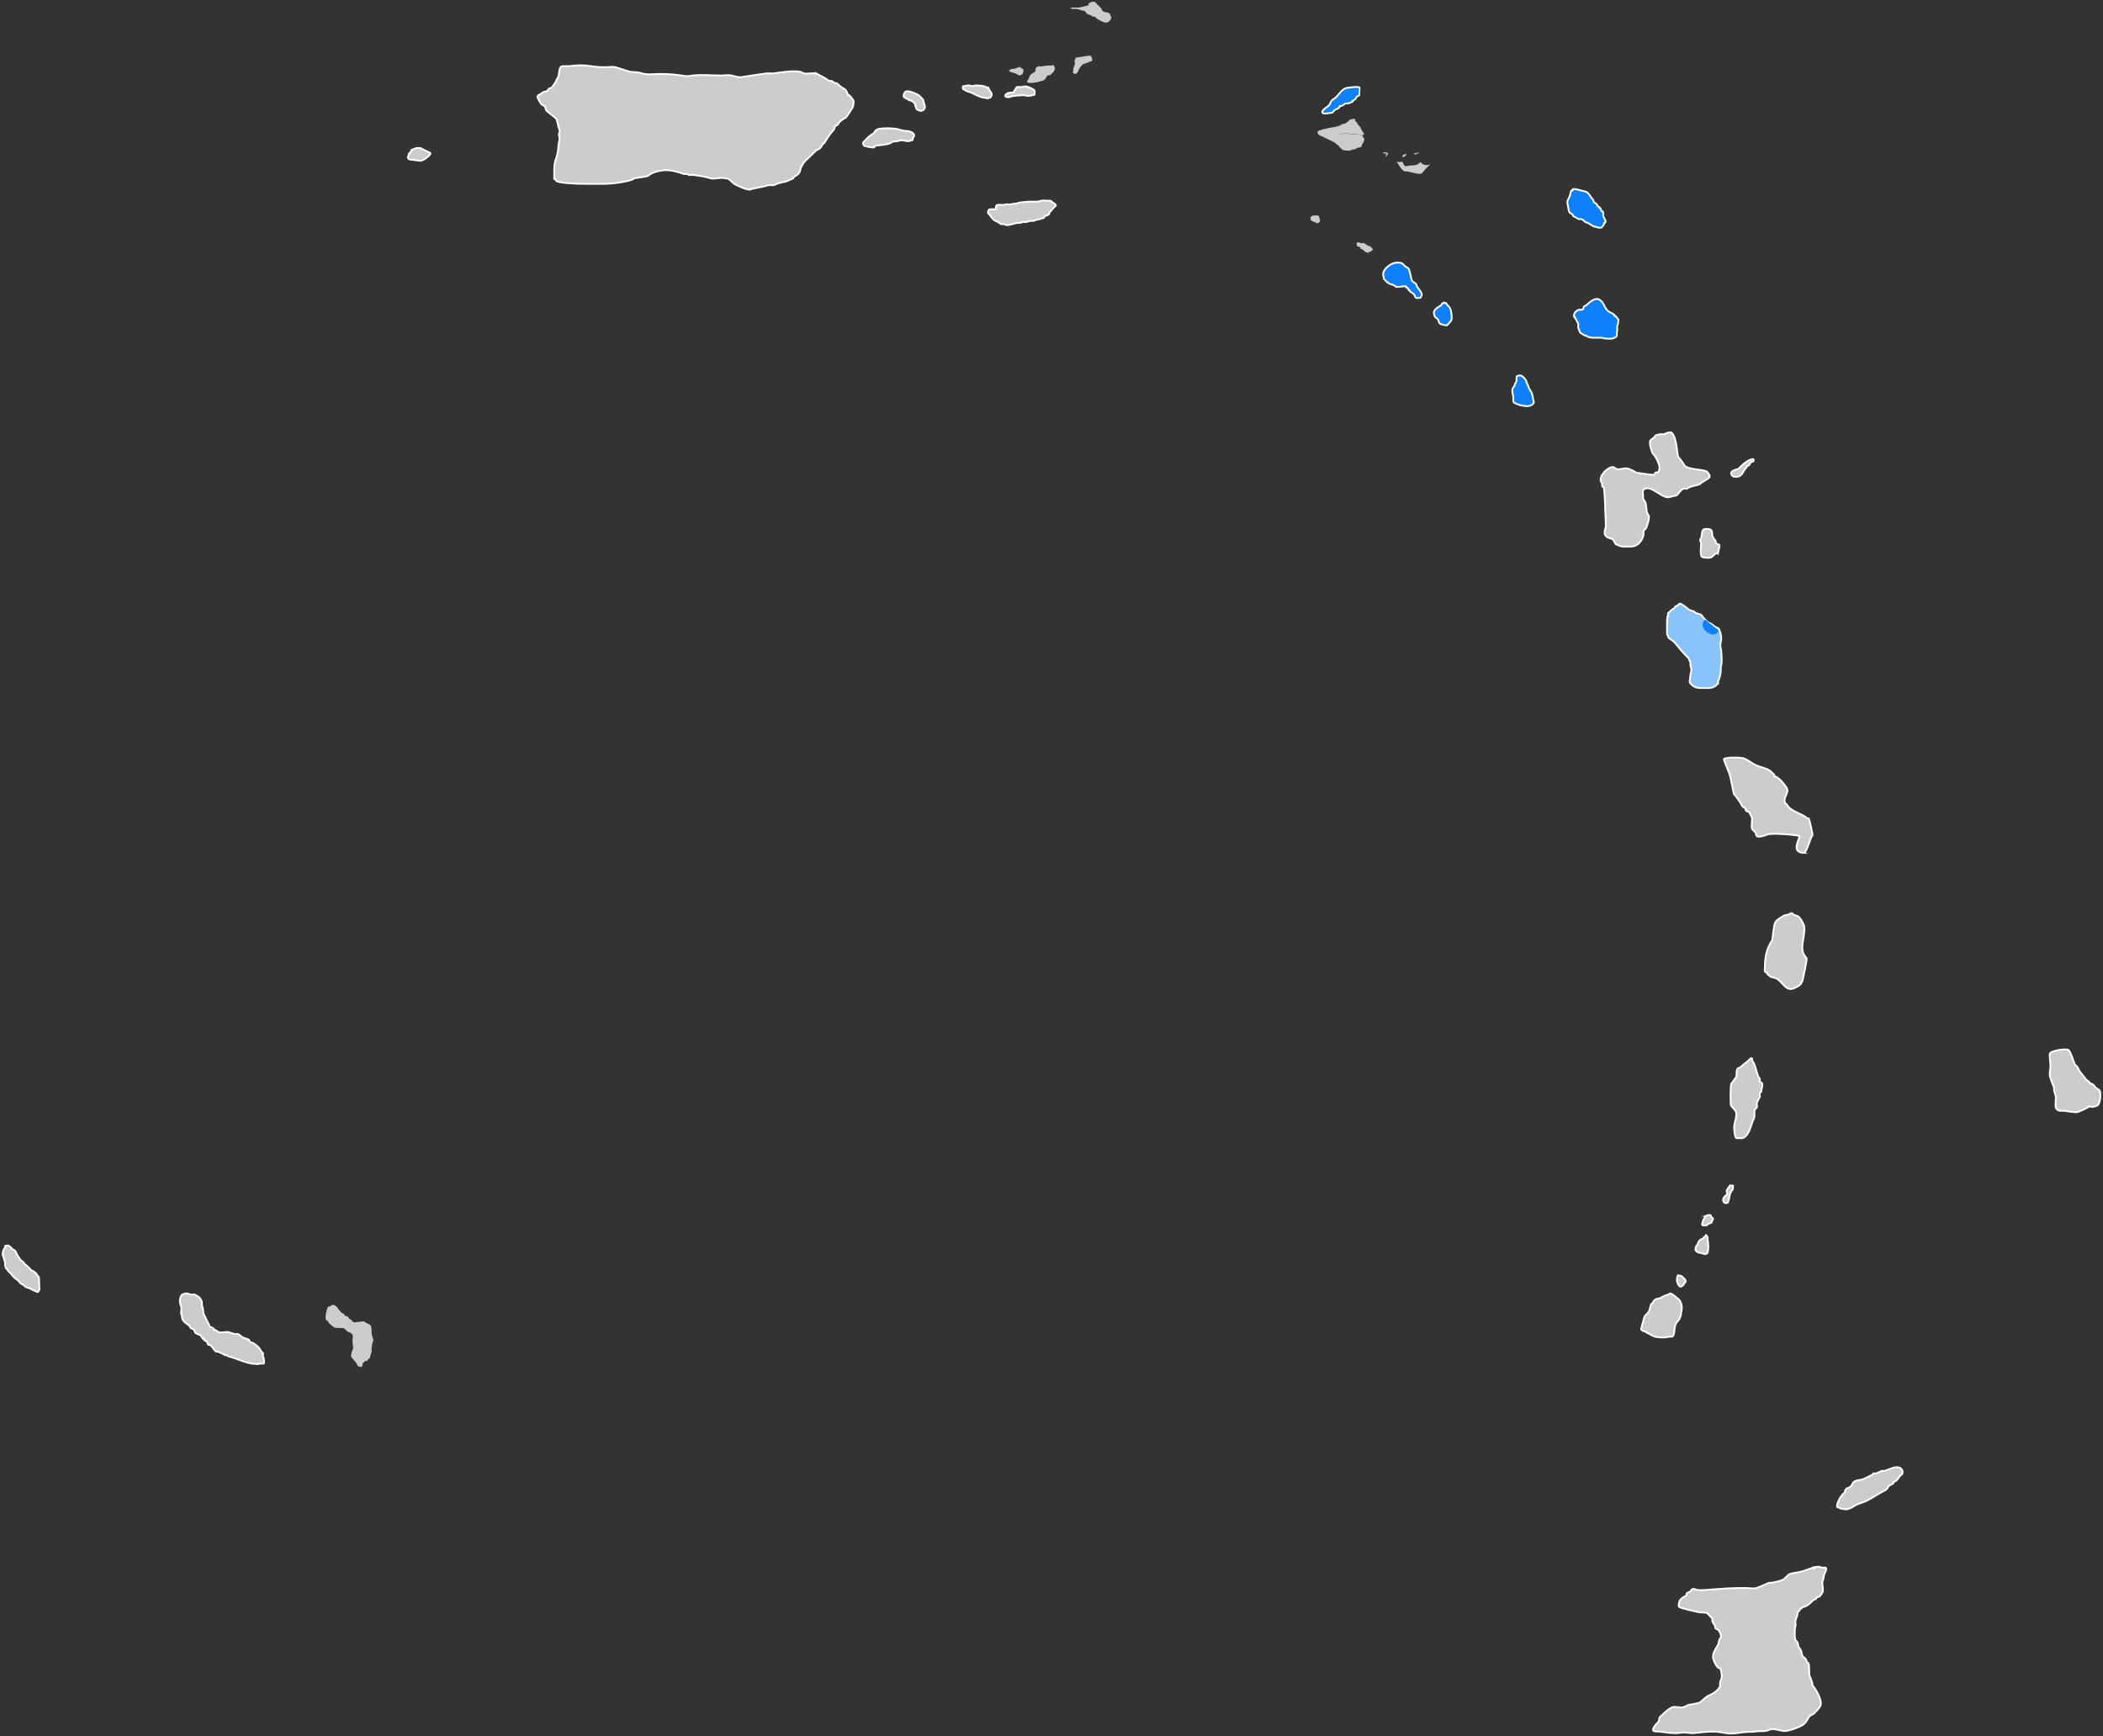 <?xml version="1.0" encoding="UTF-8"?>
<svg id="Layer_1" data-name="Layer 1" xmlns="http://www.w3.org/2000/svg" xmlns:xlink="http://www.w3.org/1999/xlink" viewBox="0 0 1597.65 1319.18">
  <rect x="0" y="0" width="1597.65" height="1319.18" fill="#333333" stroke="none"/>
  <defs>
    <style>
      .cls-1, .cls-2 {
        fill: none;
      }

      .cls-3 {
        fill: #0e80fb;
      }

      .cls-4 {
        fill: #0e81fb;
      }

      .cls-5 {
        fill: #ccc;
      }

      .cls-6 {
        clip-path: url(#clippath-17);
      }

      .cls-7 {
        clip-path: url(#clippath-19);
      }

      .cls-8 {
        clip-path: url(#clippath-11);
      }

      .cls-9 {
        clip-path: url(#clippath-16);
      }

      .cls-10 {
        clip-path: url(#clippath-18);
      }

      .cls-11 {
        clip-path: url(#clippath-10);
      }

      .cls-12 {
        clip-path: url(#clippath-15);
      }

      .cls-13 {
        clip-path: url(#clippath-13);
      }

      .cls-14 {
        clip-path: url(#clippath-14);
      }

      .cls-15 {
        clip-path: url(#clippath-12);
      }

      .cls-16 {
        clip-path: url(#clippath-20);
      }

      .cls-17 {
        clip-path: url(#clippath-21);
      }

      .cls-18 {
        clip-path: url(#clippath-22);
      }

      .cls-19 {
        clip-path: url(#clippath-23);
      }

      .cls-20 {
        clip-path: url(#clippath-24);
      }

      .cls-21 {
        clip-path: url(#clippath-1);
      }

      .cls-22 {
        clip-path: url(#clippath-3);
      }

      .cls-23 {
        clip-path: url(#clippath-4);
      }

      .cls-24 {
        clip-path: url(#clippath-2);
      }

      .cls-25 {
        clip-path: url(#clippath-7);
      }

      .cls-26 {
        clip-path: url(#clippath-6);
      }

      .cls-27 {
        clip-path: url(#clippath-9);
      }

      .cls-28 {
        clip-path: url(#clippath-8);
      }

      .cls-29 {
        clip-path: url(#clippath-5);
      }

      .cls-2 {
        stroke: #fff;
        stroke-miterlimit: 5.33;
        stroke-width: 1.35px;
      }

      .cls-30 {
        fill: #0e80fc;
      }

      .cls-31 {
        fill: #88c4fb;
      }

      .cls-32 {
        clip-path: url(#clippath);
      }
    </style>
    <clipPath id="clippath">
      <rect class="cls-1" x="307.81" y="47.58" width="396.92" height="98.5"/>
    </clipPath>
    <clipPath id="clippath-1">
      <rect class="cls-1" x="729.41" y="62.85" width="74.82" height="110.21"/>
    </clipPath>
    <clipPath id="clippath-2">
      <rect class="cls-1" x="765.12" width="80.38" height="64.36"/>
    </clipPath>
    <clipPath id="clippath-3">
      <rect class="cls-1" x="1253.79" y="1112.81" width="193.65" height="206.37"/>
    </clipPath>
    <clipPath id="clippath-4">
      <rect class="cls-1" y="944.35" width="32.05" height="39.32"/>
    </clipPath>
    <clipPath id="clippath-5">
      <rect class="cls-1" x="1244.79" y="936.51" width="55.06" height="81.74"/>
    </clipPath>
    <clipPath id="clippath-6">
      <rect class="cls-1" x="1291.12" y="802" width="49.75" height="131.11"/>
    </clipPath>
    <clipPath id="clippath-7">
      <rect class="cls-1" x="1555.14" y="795.34" width="42.51" height="51.73"/>
    </clipPath>
    <clipPath id="clippath-8">
      <rect class="cls-1" x="1213.97" y="326.49" width="165.07" height="323.58"/>
    </clipPath>
    <clipPath id="clippath-9">
      <rect class="cls-1" x="1338.65" y="691.72" width="35.93" height="61.74"/>
    </clipPath>
    <clipPath id="clippath-10">
      <rect class="cls-1" x="1264.39" y="456.61" width="45.6" height="68.17"/>
    </clipPath>
    <clipPath id="clippath-11">
      <rect class="cls-1" x="1188.64" y="141.62" width="42.85" height="117.73"/>
    </clipPath>
    <clipPath id="clippath-12">
      <rect class="cls-1" x="1048.75" y="197.51" width="56.1" height="51.67"/>
    </clipPath>
    <clipPath id="clippath-13">
      <rect class="cls-1" x="1002.5" y="64.06" width="32.64" height="24.26"/>
    </clipPath>
    <clipPath id="clippath-14">
      <rect class="cls-1" x="1002" y="100.18" width="35.77" height="15.63"/>
    </clipPath>
    <clipPath id="clippath-15">
      <rect class="cls-1" x="134.66" y="980.68" width="67.99" height="57.77"/>
    </clipPath>
    <clipPath id="clippath-16">
      <rect class="cls-1" x="999.56" y="88.91" width="38.06" height="16.01"/>
    </clipPath>
    <clipPath id="clippath-17">
      <rect class="cls-1" x="1146.88" y="283.27" width="20.47" height="27.36"/>
    </clipPath>
    <clipPath id="clippath-18">
      <rect class="cls-1" x="246.03" y="182.8" width="798.49" height="857.31"/>
    </clipPath>
    <clipPath id="clippath-19">
      <rect class="cls-1" x="994.22" y="162.33" width="9.97" height="8.61"/>
    </clipPath>
    <clipPath id="clippath-20">
      <rect class="cls-1" x="1059.59" y="121.21" width="28.23" height="12.23"/>
    </clipPath>
    <clipPath id="clippath-21">
      <rect class="cls-1" x="1049.37" y="114.33" width="6.53" height="5.83"/>
    </clipPath>
    <clipPath id="clippath-22">
      <rect class="cls-1" x="1064.07" y="115.82" width="5.81" height="4.97"/>
    </clipPath>
    <clipPath id="clippath-23">
      <rect class="cls-1" x="1072.7" y="114.56" width="6.85" height="4.12"/>
    </clipPath>
    <clipPath id="clippath-24">
      <rect class="cls-1" x="1292.11" y="469.37" width="14.92" height="14.09"/>
    </clipPath>
  </defs>
  <g class="cls-32">
    <g>
      <path class="cls-5" d="M701.12,75.46c-1.53-1.17-2.03-2.59-3.94-3.55-1.58-.79-7.73-3.89-9.65-1.97-.31.31-.28.87-.59,1.18-.25.25-.71,1.73-.39,2.36.16.33,1.9,1.51,2.17,1.57.21.05.82.04.99.2.43.43.39.67,1.18.98.34.14.83-.12,1.18,0,.41.14.6.6.79.79.15.15.6.1.79.2.11.06.51.63.59.79.22.43.86.55.98.79.13.26-.13.72,0,.99.46.93.63,2.33,1.18,3.15.41.61,1.55.83,2.17.98.36.09.5.25.79.39.46.23.68-.24.99-.39.38-.19.63-.02.98-.2.42-.21,1.02-1.61,1.38-1.97.18-.18-1.05-4.66-1.58-6.3h0ZM683.79,98.7c-2.56-1.5-14.87-1.62-17.33-.39-1.75.87-2.35,2.95-3.54,3.54-2.73,1.37-4.78,3.99-7.09,6.3-.75.75.59,2.56.79,2.76.1.09,6.7,1.38,7.09,1.18,1.64-.82-.42.03.39-.79,1.54-1.55,10.81-.57,13.78-3.55.3-.3,4.16-.31,5.12-.79,2.74-1.37,7.11,1.56,9.06-.39.2-.2.99.2,1.18,0,.29-.29,0-1.58.39-1.97,2.86-2.86-1.99-5.12-5.12-5.12-1.34,0-.81.15-4.73-.79h0ZM319.68,112.68c-1.52-.34-3.87-.46-4.73.39-.45.45-1.52.29-1.97.59-.62.41-.88,1.56-1.18,2.17-.14.29-.92.53-1.18.79-.22.22-.1,1.49-.2,1.77-.06.18-.31.23-.39.39-.68,1.37.4,1.97,1.18,2.36.78.39,2.11.13,3.15.39.54.14,5.24.83,5.71.59.58-.29,1.81-.81,2.56-1.18.59-.3,1.28-1.13,1.77-1.38.47-.24,3.17-2.54,2.56-3.15-.77-.77-2.66-1.43-3.74-1.97-.91-.45-1.52-.69-3.54-1.77h0ZM620.77,56.17c-3.13-1.16-6.66.24-9.85-.39-1.04-.21-1.77-.98-2.76-1.18-6.09-1.22-14.54.44-20.48,1.18-1.81.23-3.71-.26-5.51,0-6.25.89-12.37,1.73-18.51,2.76-2.54.42-5.47-.58-7.88-1.18-2.31-.58-5.51,0-7.88,0-7.05,0-14.67-.78-21.66,0-1.93.21-3.93.72-5.91.39-5.96-.99-12.04-1.57-18.12-1.57s-10.36,1.01-15.75-.79c-2.39-.8-6.77-.42-9.06-1.18-3.27-1.09-6.46-2.18-9.85-3.15-1.99-.57-4.99,0-7.09,0-3.6,0-7.84-.19-11.42-.79-5.67-.95-10.72-.83-16.54,0-.89.13-5.58-.33-6.3.39-2.19,2.19-.76,7.06-3.15,9.45-.37.37-.42,1.6-.79,1.97-.98.98-2.07,3.74-3.55,4.73-.07.05-1.53.35-1.57.39-.46.46-1,1.68-1.58,1.97-.97.48-2.6.55-3.55,1.18-.67.44-1.29,1.57-2.36,1.57-.7,0-1.68,1.37-1.18,2.36.66,1.32,1.34,2.8,2.36,4.33.77,1.16,2.59,1.8,3.15,2.36.07.07.85,2.82,1.18,3.15.99.99,6.97,5.28,7.48,6.3,1.03,2.07,1.03,3.71,1.57,5.91.3,1.22,1.48,2.95.79,4.33-1.1,2.2.64,3.99,0,5.91-.89,2.68-.69,5.75-1.18,8.67-.55,3.29-1.6,5.6-2.36,8.66-.52,2.07-.39,8.26-.39,10.63,0,.24-.15,1.42,0,1.57.19.19.6-.19.79,0,.5.5.22,1.1,1.18,1.58,3.21,1.61,15.9,1.97,20.09,1.97,9.9,0,18.99.59,28.75-1.18,2.65-.48,5.76-1.06,8.27-1.97.83-.3,1.5-.98,2.36-1.18,1.52-.35,9.26-.99,10.24-1.97,2.2-2.2,7.12-3.5,11.03-3.94,5.51-.61,11.21,1.24,15.75,2.76.7.23,1.64-.18,2.36,0,.57.14,1,.69,1.58.79,1.14.19,2.4-.16,3.54,0,4,.57,8.64,1.17,12.21,2.36,3.77,1.26,7.97-1.15,12.6.39.33.11.87-.16,1.18,0,2.12,1.06,2.99,2.78,4.73,3.94,2.01,1.34,10.16,5.01,12.21,4.33,4.3-1.43,9.19-1.75,13.39-3.15,1.53-.51,3.7.32,5.12-.39,2.45-1.22,5.12-1.81,7.88-2.36,1.99-.4,3.99-1.72,5.91-2.36,1.23-.41-.13-.26.39-.79,1.42-1.42,3.04-1.41,4.73-3.94.52-.78.49-1.86.79-2.76.52-1.55,2.34-4.7,3.55-5.91.68-.68,8.51-8.19,8.66-8.27.68-.34,2.06-.88,2.76-1.58.76-.76,1.51-2.22,1.97-3.15.61-1.21.22.65,1.18-.79,2.16-3.23,4.24-7,7.09-9.85.54-.54.7-2.12,1.18-2.76.35-.47,1.55-.77,1.97-1.18.29-.29.57-1.35.79-1.57,1.73-1.73,3.42-2.89,5.51-3.94.05-.03,4.91-7.34,5.12-7.88.23-.58.89-4.37.39-5.12-.91-1.37-2.1-2.88-3.15-3.94-.19-.19-.67.24-.79,0-.39-.78-1.46-3.88-2.36-4.33-1.91-.96-4.68-3.1-6.3-4.73-.28-.28-.81.12-1.18,0-.81-.27-1.93-1.14-2.36-1.58-.4-.4-2.28.08-2.76-.39-1.27-1.27-3.57-2.39-8.66-5.12h0Z"/>
      <path class="cls-2" d="M701.12,75.46c-1.53-1.17-2.03-2.59-3.94-3.54-1.58-.79-7.73-3.89-9.65-1.97-.31.31-.28.87-.59,1.18-.25.25-.71,1.73-.39,2.36.16.33,1.9,1.51,2.17,1.57.21.05.83.04.99.2.43.43.39.67,1.18.98.34.14.83-.12,1.18,0,.41.14.6.6.79.79.15.15.6.1.79.2.11.06.51.63.59.79.22.43.86.55.98.79.13.26-.13.72,0,.99.46.93.63,2.33,1.18,3.15.41.61,1.55.83,2.17.98.36.09.5.25.79.39.46.23.68-.24.99-.39.38-.19.63-.02.98-.2.42-.21,1.02-1.62,1.38-1.97.18-.18-1.05-4.66-1.57-6.3h0ZM683.79,98.7c-2.56-1.5-14.87-1.62-17.33-.39-1.75.87-2.35,2.95-3.54,3.54-2.73,1.37-4.78,3.99-7.09,6.3-.75.75.59,2.56.79,2.76.1.09,6.7,1.38,7.09,1.18,1.64-.82-.42.03.39-.79,1.54-1.55,10.81-.57,13.78-3.55.3-.3,4.16-.31,5.12-.79,2.74-1.37,7.11,1.56,9.06-.39.2-.2.99.2,1.18,0,.29-.29,0-1.58.39-1.97,2.86-2.86-1.99-5.12-5.12-5.12-1.34,0-.81.15-4.73-.79h0ZM319.68,112.68c-1.52-.34-3.87-.46-4.73.39-.45.45-1.52.29-1.97.59-.62.42-.88,1.56-1.18,2.17-.14.29-.92.53-1.18.79-.22.22-.1,1.49-.2,1.77-.06.18-.31.23-.39.39-.68,1.37.4,1.97,1.18,2.36.78.39,2.11.13,3.15.39.54.14,5.24.83,5.71.59.58-.29,1.81-.81,2.56-1.18.59-.3,1.28-1.13,1.77-1.38.47-.24,3.17-2.54,2.56-3.15-.77-.77-2.66-1.43-3.74-1.97-.91-.45-1.52-.69-3.54-1.77h0ZM620.77,56.17c-3.13-1.16-6.66.24-9.85-.39-1.04-.21-1.77-.98-2.76-1.18-6.09-1.22-14.54.44-20.48,1.18-1.81.23-3.71-.26-5.51,0-6.25.89-12.37,1.73-18.51,2.76-2.54.42-5.47-.58-7.88-1.18-2.31-.58-5.51,0-7.88,0-7.05,0-14.67-.78-21.66,0-1.93.21-3.93.72-5.91.39-5.96-.99-12.04-1.57-18.12-1.57s-10.36,1.01-15.75-.79c-2.39-.8-6.77-.42-9.06-1.18-3.27-1.09-6.46-2.18-9.85-3.15-1.99-.57-4.99,0-7.09,0-3.6,0-7.84-.19-11.42-.79-5.67-.95-10.72-.83-16.54,0-.89.13-5.58-.33-6.3.39-2.19,2.19-.76,7.06-3.15,9.45-.37.37-.42,1.6-.79,1.97-.98.98-2.07,3.74-3.55,4.73-.07.05-1.53.35-1.57.39-.46.46-1,1.68-1.58,1.97-.97.48-2.6.55-3.55,1.18-.67.44-1.29,1.57-2.36,1.57-.7,0-1.68,1.37-1.18,2.36.66,1.32,1.34,2.8,2.36,4.33.77,1.16,2.59,1.8,3.15,2.36.07.07.85,2.82,1.18,3.15.99.99,6.97,5.28,7.48,6.3,1.03,2.07,1.03,3.71,1.57,5.91.3,1.22,1.48,2.95.79,4.33-1.1,2.2.64,3.99,0,5.91-.89,2.68-.69,5.75-1.18,8.67-.55,3.29-1.6,5.6-2.36,8.66-.52,2.07-.39,8.26-.39,10.63,0,.24-.15,1.42,0,1.57.19.19.6-.19.79,0,.5.5.22,1.1,1.18,1.58,3.21,1.61,15.9,1.97,20.09,1.97,9.9,0,18.99.59,28.75-1.18,2.65-.48,5.76-1.06,8.27-1.97.83-.3,1.5-.98,2.36-1.18,1.52-.35,9.26-.99,10.24-1.97,2.2-2.2,7.12-3.5,11.03-3.94,5.51-.61,11.21,1.24,15.75,2.76.7.23,1.64-.18,2.36,0,.57.14,1,.69,1.58.79,1.14.19,2.4-.16,3.54,0,4,.57,8.64,1.17,12.21,2.36,3.77,1.26,7.97-1.15,12.6.39.33.11.87-.16,1.18,0,2.12,1.06,2.99,2.78,4.73,3.94,2.01,1.34,10.16,5.01,12.21,4.33,4.3-1.43,9.19-1.75,13.39-3.15,1.53-.51,3.7.32,5.12-.39,2.45-1.22,5.12-1.81,7.88-2.36,1.99-.4,3.99-1.72,5.91-2.36,1.23-.41-.13-.26.39-.79,1.42-1.42,3.04-1.41,4.73-3.94.52-.78.49-1.86.79-2.76.52-1.55,2.34-4.7,3.55-5.91.68-.68,8.51-8.19,8.66-8.27.68-.34,2.06-.88,2.76-1.58.76-.76,1.51-2.22,1.97-3.15.61-1.21.22.65,1.18-.79,2.16-3.23,4.24-7,7.09-9.85.54-.54.7-2.12,1.18-2.76.35-.47,1.55-.77,1.97-1.18.29-.29.57-1.35.79-1.57,1.73-1.73,3.42-2.89,5.51-3.94.05-.03,4.91-7.34,5.12-7.88.23-.58.89-4.37.39-5.12-.91-1.37-2.1-2.88-3.15-3.94-.19-.19-.67.24-.79,0-.39-.78-1.46-3.88-2.36-4.33-1.91-.96-4.68-3.1-6.3-4.73-.28-.28-.81.12-1.18,0-.81-.27-1.93-1.14-2.36-1.58-.4-.4-2.28.08-2.76-.39-1.27-1.27-3.57-2.39-8.66-5.12h0Z"/>
    </g>
  </g>
  <g class="cls-21">
    <g>
      <path class="cls-5" d="M796.63,152.46c-1.78.26-3.75-.35-5.51,0-.67.13-1.29.48-1.97.59-2.77.46-5.67-.04-8.47.2-1.89.16-3.82.4-5.71.59-1.04.1-1.77.62-2.76.79-1.71.29-3.48.24-5.12.79-.36.12-2.07-.39-2.76-.2-.28.08-.5.34-.79.39-.93.17-5.38-.17-6.11.2-1.54.77-.23,3.15-1.18,3.15-.68,0-4.28-.03-4.73.2-.41.21-.79,1.12-.79,1.77,0,.32-.39.6-.2.98.31.63.99.79,1.38,1.38.97,1.46,1.42,2.21,2.76,3.54.78.78,2.45,1.32,3.35,1.77.93.47,1.56,1.47,2.76,1.77.35.09,1.9-.26,2.17,0,.42.42.97.39,1.58.59,1.3.43,5.77-1,7.29-1.38,1.37-.34,3.81.13,4.73-.79.33-.33,2.1.08,2.56,0,1.31-.22,2.62-.82,3.94-.98.65-.08,1.52.16,2.17,0,.92-.23,1.98-.79,2.95-.99.67-.13,1.52-.18,2.17-.39.06-.02,0-.13,0-.2.2-.07.39-.16.59-.2.56-.09,1.46-.14,1.97-.39.3-.15.54-1.13.79-1.38.23-.23,2.41-.64,2.95-1.18.67-.67.67-1.73.98-2.36.12-.24.71-.25.79-.39.63-1.26,2.74-3.13,3.74-4.13.31-.31-.34-.43-.39-.59-.38-1.13-.41-.8-1.58-1.38-.82-.41.21.01-.2-.39-.12-.12-.93-.46-1.18-.59-.19-.09,0-.54-.2-.59-.25-.06-.52,0-1.97-.2h0ZM780.09,65.81c-1.72-.49-3.49.39-5.12.39-.45,0-1.05-.2-1.57-.2-1.57,0-1.93,2.13-2.95,3.15-.13.13.13.66,0,.79-.57.57-2.01.25-2.76.39-.65.13-2.32.35-2.76.79-.1.1-.3.55-.39.59-.38.19-.38-.23-.59.2-.06.12.09.3,0,.39-.77.77,0,.98.79,1.38.38.19,2.36.13,2.76,0,.18-.06.21-.35.39-.39,1.56-.39,9.51-1.29,11.03-.79,2.11.7,4.18.25,6.11-.39.04-.01.72.07.79,0,.31-.31-.03-.73.2-1.18.17-.34.02-2.15-.2-2.36-.73-.73-3.92-2.36-5.71-2.76h0ZM750.94,67c-1.97-1.18-4.38-1.97-6.89-1.97-1.06,0-2.52-.26-3.54,0-.88.22-1.38.39-2.36.39-.49,0-1.17-.18-1.38-.39-.43-.43-2.86.12-3.35.2-.34.06-1.62.1-1.77.39-.34.67-.35,1.87.39,2.36.94.62-.17-.76.79.2,1.49,1.49,4,1.6,5.91,2.56,2.75,1.38,6.45,3.54,9.65,3.54.87,0,1.53.82,2.17.39.45-.3,2.05-.56,2.17-.79,1.84-3.67-.36-3.19-1.77-6.89h0Z"/>
      <path class="cls-2" d="M796.63,152.46c-1.78.26-3.75-.35-5.51,0-.67.13-1.29.48-1.97.59-2.77.46-5.67-.04-8.47.2-1.89.16-3.82.4-5.71.59-1.04.1-1.77.62-2.76.79-1.71.29-3.48.24-5.12.79-.36.12-2.07-.39-2.76-.2-.28.08-.5.34-.79.39-.93.17-5.38-.17-6.11.2-1.54.77-.23,3.15-1.18,3.15-.68,0-4.28-.03-4.73.2-.41.21-.79,1.12-.79,1.77,0,.32-.39.6-.2.98.31.63.99.79,1.38,1.38.97,1.46,1.42,2.21,2.76,3.54.78.78,2.45,1.32,3.35,1.77.93.47,1.56,1.47,2.76,1.77.35.09,1.9-.26,2.17,0,.42.42.97.39,1.58.59,1.3.43,5.77-1,7.29-1.38,1.37-.34,3.81.13,4.73-.79.33-.33,2.1.08,2.56,0,1.31-.22,2.62-.82,3.94-.99.65-.08,1.52.16,2.17,0,.92-.23,1.98-.79,2.95-.98.67-.13,1.52-.18,2.17-.39.06-.02,0-.13,0-.2.2-.07.39-.16.59-.2.56-.09,1.46-.14,1.97-.39.3-.15.54-1.13.79-1.38.23-.23,2.41-.64,2.95-1.18.67-.67.67-1.73.98-2.36.12-.24.72-.25.79-.39.63-1.26,2.74-3.13,3.74-4.13.31-.31-.34-.43-.39-.59-.38-1.13-.41-.79-1.58-1.38-.82-.41.21.01-.2-.39-.12-.12-.93-.46-1.18-.59-.19-.09,0-.54-.2-.59-.26-.06-.53,0-1.97-.2h0ZM780.09,65.81c-1.72-.49-3.49.39-5.12.39-.45,0-1.05-.2-1.58-.2-1.57,0-1.93,2.13-2.95,3.15-.13.13.13.66,0,.79-.57.57-2.01.25-2.76.39-.65.13-2.32.35-2.76.79-.1.1-.3.55-.39.59-.38.19-.38-.23-.59.2-.06.12.09.3,0,.39-.77.77,0,.98.79,1.38.38.19,2.36.13,2.76,0,.18-.06.21-.35.39-.39,1.56-.39,9.51-1.29,11.03-.79,2.11.7,4.18.25,6.11-.39.04-.01.72.07.79,0,.31-.31-.03-.73.2-1.18.17-.34.02-2.15-.2-2.36-.73-.73-3.92-2.36-5.71-2.76h0ZM750.94,67c-1.97-1.18-4.38-1.97-6.89-1.97-1.06,0-2.52-.26-3.55,0-.88.22-1.38.39-2.36.39-.49,0-1.17-.18-1.38-.39-.43-.43-2.86.11-3.35.2-.34.06-1.62.1-1.77.39-.34.67-.35,1.87.39,2.36.94.62-.17-.76.79.2,1.49,1.49,4,1.6,5.91,2.56,2.75,1.38,6.45,3.54,9.65,3.54.87,0,1.53.82,2.17.39.45-.3,2.05-.56,2.17-.79,1.84-3.67-.36-3.19-1.77-6.89h0Z"/>
    </g>
  </g>
  <g class="cls-24">
    <path class="cls-5" d="M832.27,1.81c-1.24-.96-4.42-.41-5.12.99-.23.45-.33,1.42-.79,1.57-.24.08-.55-.08-.79,0-1.95.65-3.92.88-5.91,1.38-.53.13-7.32-.43-6.3.59.77.77,4.2.26,5.51.59,1.16.29,2.44.92,3.74,1.18.39.08,1.07-.11,1.38.2.77.77,1.7,2.33,2.76,2.76.59.23,1.13.07,1.77.39.37.19,1.03.9,1.38.99.34.08,1.72.27,1.97.39.71.36,1,1.19,1.77,1.58,1.61.8,4.49,2.76,6.5,2.76s4.49-2.3,3.94-4.53c-.1-.39-.43-.66-.59-.98-.03-.06,0-.13,0-.2-.07-.26-.06-.56-.2-.79-1.04-1.72-4.36-1.21-5.12-1.97-.55-.55-.17-.28-.79-.59-.23-.12-.38-1.37-.59-1.57-1.6-1.6-2.49-2.24-4.53-4.73h0ZM828.92,42.58c-1.59-.55-3.34-.07-4.92.2-.21.04-6.64.93-6.7.98-.19.2-.55,1.53-.59,1.58-1,1,.23,2.45-.2,3.74-.32.96-.57,1.92-.99,2.76-.3.61.12,1.54-.2,2.17-.25.5-.32,1.45,0,1.77.08.08.48-.04.59,0,.29.1,1.09.54,1.38.39.61-.31,1.58-1.41,1.77-1.97.83-2.49,1.77-3.55,3.54-5.32.27-.27,1.39-.46,1.77-.59.17-.06.22-.33.39-.39.29-.1.69.07.99,0,.53-.13.89-.67,1.38-.79,3.32-.83,3.15-1.25,1.77-4.53h0ZM774.57,50.85c-.93.29-2.21.8-3.35,1.18-2.58.86-2.57-.39-4.73,1.77-.56.56,4.6,1.89,4.92,1.97.5.13,2.75,1.67,3.15,1.57,1.41-.35,2.09-.63,2.76-1.97.11-.22-.18-1,0-1.18,1.12-1.12-1.17-2.44-2.76-3.35h0ZM798.01,49.86c-2.43-.34-4.71.33-7.09.59-.69.08-1.7-.22-2.36,0-.32.11-1.39.81-1.57,1.18-.39.79-.03,2.39-.79,2.95-1.1.82-2.75,1.51-3.55,2.56-.46.62-.65,1.49-.98,2.17-.15.3-.17.96-.39,1.18-.07.07-.33-.07-.39,0-.05.05-.79,1.77-.59,1.97,1.6,1.6,11.96-.54,13.59-2.17.58-.58,1.37-2.65,1.97-2.95.4-.2,1.13-.05,1.57-.2,1.03-.34,3.25-2.67,3.55-3.54.36-1.08.62-2.34,0-2.95-.58-.58.52-1.71-2.95-.79h0Z"/>
  </g>
  <g class="cls-22">
    <g>
      <path class="cls-5" d="M1438.4,1115.21c-2.15.83-4.45,1.46-6.7,2.36-.57.23-1.39-.19-1.97,0-1.56.52-3.03,1.54-4.73,1.97-.46.12-1.55-.21-1.97,0-.08.04-.31.7-.39.79-.28.29-6.69,3.41-7.09,3.55-2.06.68-5.78.66-7.48,2.36-.72.72-1.29,2.47-1.97,3.15-.99.99-3.01.98-3.94,2.36-.67,1-.31,1.4-.79,2.36-.31.62-1.68,1.1-1.97,1.97-.08.25.19.6,0,.79-.19.19-.6-.19-.79,0-.23.23-4.1,6.93-2.76,8.27.31.31,1.19.26,1.58.39.56.19.57.57.79.79.25.25,1.25-.16,1.58,0,3.03,1.51,7.04-.76,9.45-2.36,2.33-1.55,6.18-2.3,8.67-3.55,5.27-2.64,8.96-5.47,14.57-8.27.97-.48,1.71-1.85,1.97-2.36.76-1.52,2.72-1.54,3.94-2.76.19-.19-.19-.6,0-.79.35-.35,1.12-.56,1.57-.79,1.91-.95,2.93-4.02,4.33-4.73,2.29-1.14,1.44-7.51-5.91-5.51h0ZM1377.75,1190.82c.52,0,1.95-.37,1.57,0-2.29,2.29-1.26.03-2.36.39-3.18,1.06-6.13,2.32-9.45,3.15-1.43.36-6.88,1.08-7.88,1.57-1.57.79-3.52,3.53-5.12,4.33-1.92.96-6.36,1.98-8.67,2.36-.65.11-1.36-.24-1.97,0-3.19,1.28-6.23,2.86-9.45,3.94-2.22.74-5.93,0-8.27,0-5.03,0-9.98.1-14.97.39-5.53.33-11.01.81-16.54,1.18-1.57.11-3.16.16-4.73,0-1.68-.17-3.01-1.54-4.73-.39-.56.37-.49.88-.79,1.18-.85.85-2.65.97-3.15,1.97-.16.32-.05,1.4-.39,1.57-2.99,1.49-5.51,2.98-5.51,7.09,0,.16-.11,1.08,0,1.18,1.39,1.39,12.94,3.63,15.75,4.33,1.39.35,4.85-.27,5.91.79l3.54,3.55c.58.58,0,1.95.39,2.76.51,1.02,1.62,2.46,1.97,3.15.19.39.05,1.63.39,1.97.41.42,1.09.46,1.57.79,1.49.99,3.03,4.31,2.36,6.3-.12.35-.62.46-.79.79-.65,1.29-.59,3.16-1.18,4.33-1.66,3.31-5.01,7.01-3.54,11.42.7,2.11,1.92,4.68,3.54,6.3.26.26,1.38.2,1.58.39.55.55,1.18,4.71,1.18,5.91,0,1.83-.65,2.74-1.18,4.33-.39,1.17.15,2.85-.39,3.94-1.08,2.15-4.39,4.91-7.88,6.3-2.44.98-4.78,3.52-6.69,5.12-1.58,1.31-9.58,2.1-9.85,2.36-.48.48-2.1,1.23-3.15,1.57-2.48.83-5.79-.83-8.27,0-2.55.85-5.9,3.93-7.88,5.91-.34.35-1.64,1.31-1.97,1.97-.35.71-.26,2.63-.79,3.15-1.1,1.1-5.9,5.91-3.55,7.09,1.24.62,2.9.21,4.33.39,6.3.79,10.65,1.75,16.94.79,3.02-.46,6.04.7,9.06.39,5.08-.51,9.87-1.18,14.97-1.18,3.16,0,6.39.57,9.45,1.18,4.43.89,9.86-.31,14.18-.79,2.66-.3,5.25.04,7.88-.39,5.01-.83,7.32.47,11.42-1.57,2.29-1.15,8.58,1.18,11.03,1.18,3.33,0,12.66-3.21,14.97-5.51,1.09-1.09,2.55-3.13,3.54-5.12.79-1.58,2.85-1.67,3.94-2.76,1.43-1.43,3.98-4.03,4.73-5.51,2.06-4.12-3.88-13.72-5.91-15.75-.28-.28.09-.8,0-1.18-.35-1.41-1.37-4.32-1.97-5.51-1.02-2.05-.09-8.6-1.18-10.24-.16-.24-.58-.19-.79-.39-.51-.51-.84-2.25-1.18-2.76-.61-.91-2.3-1.39-2.76-2.76-.36-1.08-.42-2.45-.79-3.54-.37-1.12-1.56-1.92-1.97-3.15-.32-.96-.28-2.14-.79-3.15-.38-.76-1.21-1.23-1.58-1.97-.73-1.46-.67-8.89,0-10.24.52-1.04-.29-2.79,0-3.94.42-1.66.88-3.33,1.58-4.73.19-.38-.13-1.2,0-1.57.21-.64,1.26-1.34,1.57-1.97.87-1.75,2.81-2.51,4.73-3.15,1.89-.63,4.99-3.81,5.91-4.73.26-.26,1.82-.48,1.97-.79.12-.24-.12-.55,0-.79.2-.4,2.33-.76,2.76-1.18.24-.24,1.78-2.38,1.97-2.76,1.31-2.61-.87-6.93.39-9.45.85-1.71.53-3.41,1.18-4.73,3.78-7.57-1.35-3.71-2.76-5.12-.76-.76-2.65-.32-5.51,0h0Z"/>
      <path class="cls-2" d="M1438.4,1115.21c-2.15.83-4.45,1.47-6.7,2.36-.57.23-1.39-.19-1.97,0-1.56.52-3.03,1.54-4.73,1.97-.46.12-1.54-.21-1.97,0-.08.04-.31.7-.39.79-.29.29-6.7,3.41-7.09,3.54-2.06.69-5.78.66-7.48,2.36-.72.72-1.29,2.47-1.97,3.15-.99.99-3.01.98-3.94,2.36-.67,1-.31,1.4-.79,2.36-.31.62-1.68,1.1-1.97,1.97-.08.25.19.6,0,.79-.19.19-.6-.19-.79,0-.24.23-4.1,6.93-2.76,8.27.31.31,1.19.26,1.58.39.56.19.57.57.79.79.25.25,1.25-.16,1.58,0,3.03,1.51,7.04-.76,9.45-2.36,2.32-1.55,6.18-2.3,8.66-3.55,5.27-2.64,8.96-5.47,14.57-8.27.97-.48,1.71-1.85,1.97-2.36.76-1.52,2.72-1.54,3.94-2.76.19-.19-.19-.6,0-.79.35-.35,1.12-.56,1.57-.79,1.91-.95,2.93-4.02,4.33-4.73,2.29-1.14,1.43-7.51-5.91-5.51h0ZM1377.75,1190.82c.53,0,1.95-.37,1.58,0-2.29,2.29-1.26.03-2.36.39-3.18,1.06-6.12,2.32-9.45,3.15-1.43.36-6.88,1.08-7.88,1.57-1.57.79-3.52,3.53-5.12,4.33-1.92.96-6.36,1.98-8.66,2.36-.65.11-1.36-.24-1.97,0-3.19,1.28-6.23,2.86-9.45,3.94-2.22.74-5.93,0-8.27,0-5.03,0-9.98.1-14.97.39-5.53.33-11.01.81-16.54,1.18-1.57.11-3.16.16-4.73,0-1.68-.17-3.01-1.54-4.73-.39-.56.37-.49.88-.79,1.18-.85.85-2.65.97-3.15,1.97-.16.32-.05,1.4-.39,1.57-2.99,1.49-5.51,2.98-5.51,7.09,0,.16-.1,1.08,0,1.18,1.39,1.39,12.94,3.63,15.75,4.33,1.39.35,4.85-.27,5.91.79l3.55,3.55c.58.58,0,1.95.39,2.76.51,1.02,1.62,2.46,1.97,3.15.19.39.05,1.63.39,1.97.42.42,1.09.46,1.58.79,1.49.99,3.03,4.31,2.36,6.3-.12.35-.62.46-.79.79-.65,1.29-.59,3.16-1.18,4.33-1.65,3.31-5.01,7.01-3.54,11.42.7,2.11,1.92,4.68,3.54,6.3.26.26,1.38.2,1.58.39.55.55,1.18,4.71,1.18,5.91,0,1.83-.65,2.74-1.18,4.33-.39,1.17.15,2.85-.39,3.94-1.08,2.15-4.39,4.91-7.88,6.3-2.44.98-4.78,3.52-6.7,5.12-1.58,1.31-9.58,2.1-9.85,2.36-.48.48-2.11,1.23-3.15,1.57-2.48.83-5.79-.83-8.27,0-2.55.85-5.9,3.93-7.88,5.91-.34.34-1.64,1.31-1.97,1.97-.35.71-.26,2.63-.79,3.15-1.1,1.1-5.9,5.91-3.54,7.09,1.24.62,2.9.21,4.33.39,6.3.79,10.65,1.75,16.93.79,3.02-.46,6.04.7,9.06.39,5.08-.51,9.87-1.18,14.97-1.18,3.16,0,6.39.57,9.45,1.18,4.43.89,9.86-.31,14.18-.79,2.66-.3,5.25.04,7.88-.39,5.01-.83,7.32.47,11.42-1.57,2.29-1.15,8.58,1.18,11.03,1.18,3.33,0,12.66-3.21,14.97-5.51,1.09-1.09,2.55-3.13,3.54-5.12.79-1.58,2.85-1.67,3.94-2.76,1.43-1.43,3.98-4.03,4.73-5.51,2.06-4.12-3.88-13.72-5.91-15.75-.28-.28.09-.8,0-1.18-.35-1.41-1.37-4.32-1.97-5.51-1.02-2.05-.09-8.6-1.18-10.24-.16-.24-.58-.19-.79-.39-.52-.52-.84-2.25-1.18-2.76-.61-.91-2.3-1.39-2.76-2.76-.36-1.08-.42-2.45-.79-3.54-.37-1.12-1.56-1.92-1.97-3.15-.32-.96-.28-2.14-.79-3.15-.38-.76-1.21-1.23-1.58-1.97-.73-1.46-.67-8.89,0-10.24.52-1.04-.29-2.79,0-3.94.42-1.66.88-3.33,1.58-4.73.19-.38-.13-1.2,0-1.57.21-.64,1.26-1.34,1.57-1.97.88-1.75,2.81-2.51,4.73-3.15,1.89-.63,4.99-3.81,5.91-4.73.26-.26,1.82-.48,1.97-.79.12-.24-.12-.55,0-.79.2-.4,2.33-.76,2.76-1.18.24-.24,1.78-2.38,1.97-2.76,1.31-2.61-.87-6.93.39-9.45.85-1.71.53-3.41,1.18-4.73,3.78-7.57-1.34-3.71-2.76-5.12-.76-.76-2.65-.32-5.51,0h0Z"/>
    </g>
  </g>
  <g class="cls-23">
    <g>
      <path class="cls-5" d="M28.24,968.89c-.26-1.14-1.8-2.24-2.76-2.95-.67-.5-1.04-.54-1.77-.79-.51-.17-1.04-1.57-1.57-1.97-.11-.08-.27.04-.39,0-.31-.1-.33-.59-.59-.79-.62-.46-1.24-1.22-1.77-1.57-.11-.07-.28.07-.39,0-.35-.23-.86-1.32-.98-1.58-.3-.6-2.17-1.39-2.56-2.17-.57-1.13-2.19-2.83-2.56-3.94-.24-.72-1.2-2.57-1.77-3.15-.24-.24-1.82-.83-1.97-.98-.14-.14-.71-1.29-.99-1.38-.64-.21-1.26-.87-1.58-1.18-.13-.13-2.16-.1-2.36,0-.79.39,0,1.18-.39,1.58-1.26,1.26-1.77,2.86-1.77,5.12,0,.12-.08.71,0,.79.43.43.8,2.02.99,2.76.21.83.56,1.63.79,2.56.2.8-.2,1.76,0,2.56.02.09.13.13.2.2.07.13.16.25.2.39.05.22-.08.82,0,.99.07.13.29.09.39.2.79.79,1.17,1.76,1.97,2.56.56.55,1.53,1.3,1.97,1.97.85,1.28,2.27,2.47,3.35,3.55.14.13.87.28.99.39.09.09-.06.28,0,.39.05.09.94.5.98.59.66,1.31,2.51,2.94,4.14,3.35.35.09.7.99.98,1.18,1.13.75,2.49.96,3.74,1.38.18.06.22.33.39.39.19.06.41-.09.59,0,.33.17.64.65.98.79.18.07.41-.09.59,0,.13.07.09.29.2.39.14.14.41-.09.59,0,.13.07.07.33.2.39.06.03.13,0,.2,0,.2,0,.41-.09.59,0,.25.12.47.43.79.59,1.14.57,1.53-.46,1.77-1.18.09-.27.26-.53.39-.79.15-.29-.2-.98-.2-1.38,0-.52-.12-7.32-.2-7.48-.17-.34-.39-.66-1.38-1.77h0Z"/>
      <path class="cls-2" d="M28.24,968.89c-.26-1.14-1.8-2.24-2.76-2.95-.67-.5-1.04-.54-1.77-.79-.51-.17-1.04-1.57-1.57-1.97-.11-.08-.27.04-.39,0-.31-.1-.33-.59-.59-.79-.62-.46-1.24-1.22-1.77-1.58-.11-.07-.28.07-.39,0-.35-.23-.86-1.32-.98-1.57-.3-.6-2.17-1.39-2.56-2.17-.57-1.13-2.19-2.83-2.56-3.94-.24-.72-1.2-2.57-1.77-3.15-.24-.24-1.82-.84-1.97-.99-.14-.14-.71-1.29-.98-1.38-.64-.21-1.26-.87-1.58-1.18-.13-.14-2.16-.1-2.36,0-.79.39,0,1.18-.39,1.58-1.26,1.26-1.77,2.86-1.77,5.12,0,.12-.08.71,0,.79.43.43.8,2.02.99,2.76.21.83.56,1.63.79,2.56.2.8-.2,1.76,0,2.56.02.09.13.13.2.2.07.13.16.25.2.39.05.22-.08.82,0,.99.07.13.29.09.39.2.79.79,1.17,1.76,1.97,2.56.55.55,1.52,1.3,1.97,1.97.85,1.28,2.27,2.47,3.35,3.55.14.13.87.28.99.39.09.09-.06.28,0,.39.05.09.94.5.98.59.65,1.31,2.51,2.94,4.14,3.35.35.09.7.99.98,1.18,1.13.75,2.49.96,3.74,1.38.18.06.22.34.39.39.19.06.41-.09.59,0,.33.17.64.65.98.79.18.07.41-.09.59,0,.13.07.09.29.2.39.14.14.41-.09.59,0,.13.07.07.33.2.39.06.03.13,0,.2,0,.2,0,.42-.09.59,0,.25.12.47.43.79.59,1.14.57,1.53-.46,1.77-1.18.09-.27.26-.53.39-.79.15-.29-.2-.98-.2-1.38,0-.52-.12-7.32-.2-7.48-.17-.34-.39-.66-1.38-1.77h0Z"/>
    </g>
  </g>
  <g class="cls-29">
    <g>
      <path class="cls-5" d="M1266.72,983.92c-2.23.26-3.84,1.65-5.85,2.51-.79.34-1.69.25-2.51.56-1.85.69-2.48,2.18-3.06,3.34-.07.15-.99.45-1.11.84-.52,1.56-.75,4.19-1.67,5.57-1.13,1.69-2.68,2.2-3.34,4.18-.74,2.23-1.2,4.72-1.95,6.96-.11.34-.68,2.1-.28,2.51,1.16,1.16,2.75,1.23,4.18,1.95.84.42-.56.28.84.83.26.1.57-.07.83,0,.38.1.48.66.84.84.73.37,3.14,1.52,3.9,1.67,2.79.56,7.17.95,10.03,0,1-.33,3,.41,3.62-.83,1.24-2.48.64-5.78,1.67-8.35.74-1.85,2.43-3.37,3.34-4.73.21-.31-.21-.81,0-1.11.12-.17.44-.11.56-.28.27-.4.16-1.75.28-2.23.91-3.66,1.06-7.05-1.11-10.3-.5-.75-6.48-5.36-6.68-5.29-.51.17-.93.56-2.51,1.39h0ZM1274.24,969.99l.56-1.11c-1.63,3.25-.71,6.53,1.39,8.63.62.62,2.53-.88,2.79-1.39.35-.72.82-1.38,1.39-1.95,1.37-1.36-2.52-4.19-3.06-4.73-.23-.23-2.41-.54-3.06.56h0ZM1296.24,938.52c-.43.8-1.47,1.19-2.09,1.81-.31.31-.39.83-.83.97-.93.31-2.21.78-2.51,1.67-.12.37-.57.73-.7,1.11-.17.51-.23,1.23-.56,1.67-.28.37-.76.76-.97.97-.15.15-.67,2.57-.56,2.93.19.55.84,1.22,1.25,1.53.9.67,2.6.72,3.62.97.26-.1.26.24.42.28.22.06.5-.13.7,0,.36.24.28.28.83.42.45.11,1.95-.28,2.23-.7.58-.87,1.06-5.82.56-6.82-.26-.52.26-1.43,0-1.95-.32-.64.06.59-.28-.42-.15-.46,0-1.32,0-1.81,0-.93-.2-2.04-1.11-2.65Z"/>
      <path class="cls-2" d="M1266.72,983.92c-2.23.26-3.84,1.65-5.85,2.51-.79.34-1.69.25-2.51.56-1.85.69-2.48,2.18-3.06,3.34-.07.15-.99.45-1.11.84-.52,1.56-.75,4.19-1.67,5.57-1.12,1.69-2.68,2.2-3.34,4.18-.74,2.23-1.2,4.72-1.95,6.96-.11.34-.68,2.1-.28,2.51,1.16,1.16,2.74,1.23,4.18,1.95.83.42-.56.28.83.83.26.1.57-.07.84,0,.38.1.48.66.83.84.73.37,3.14,1.52,3.9,1.67,2.79.56,7.17.95,10.03,0,1-.33,3,.41,3.62-.83,1.24-2.48.64-5.78,1.67-8.35.74-1.85,2.43-3.37,3.34-4.73.21-.31-.21-.81,0-1.11.11-.17.44-.11.56-.28.26-.4.16-1.75.28-2.23.91-3.66,1.06-7.05-1.11-10.3-.5-.75-6.48-5.36-6.68-5.29-.51.17-.93.56-2.51,1.39h0ZM1274.24,969.99c.19-.37.74-1.49.56-1.11-1.63,3.25-.71,6.53,1.39,8.63.62.62,2.53-.88,2.78-1.39.35-.72.82-1.38,1.39-1.95,1.36-1.36-2.52-4.19-3.06-4.73-.23-.23-2.41-.54-3.06.56h0ZM1296.24,938.52c-.43.8-1.47,1.19-2.09,1.81-.31.31-.39.83-.84.97-.93.31-2.21.78-2.51,1.67-.12.37-.57.73-.7,1.11-.17.51-.23,1.23-.56,1.67-.28.37-.76.76-.97.97-.15.15-.67,2.57-.56,2.93.18.55.84,1.22,1.25,1.53.9.67,2.6.72,3.62.97.26-.1.25.24.42.28.23.06.5-.13.7,0,.36.24.28.28.84.42.45.11,1.95-.28,2.23-.7.58-.87,1.06-5.82.56-6.82-.26-.52.26-1.43,0-1.95-.32-.64.06.59-.28-.42-.15-.46,0-1.32,0-1.81,0-.93-.2-2.04-1.11-2.65h0Z"/>
    </g>
  </g>
  <g class="cls-26">
    <g>
      <path class="cls-5" d="M1330.22,804.01c-2.65,2.68-5.71,4.6-8.35,7.24-.13.13-.37,0-.56,0-.37.19-.82.26-1.11.56-1.72,1.72-.15,5.71-1.67,7.24-1.06,1.06-2.07,3.18-3.34,4.46-.42.42-.89,15.82,0,16.71.48.48,3.32,3.85,3.34,3.9,1.69,3.37-1.11,8.86-1.11,12.25,0,1.22.38,7.71,1.67,8.35.35.17,1.98,0,2.23,0,.64,0,2.2.29,2.79,0,5.36-2.68,5.92-10.16,8.35-15.04.87-1.74-.07-4.26.56-6.13.42-1.26,1.19-1.27,1.67-2.23.45-.89-.32-2.38,0-3.34.56-1.68,1.49-2.99,2.23-4.46.35-.7-.43-2.14,0-2.79,1.25-1.87,1.11-.37,1.11-1.67,0-1.09,1.45-5.23.56-6.13-.37-.37-1.39-.83-1.67-1.11-.37-.37.37-1.86,0-2.23-2.61-2.61-2.96-10.76-5.57-13.37-.83-.83.68-2.25-1.11-2.23h0ZM1313.79,901.48c-.68.92-1.45,1.78-1.95,2.79-.4.8.7,3.2.28,3.62-.09.09-.46-.09-.56,0-.54.54-1.96,1.69-2.23,2.51-.88,2.65.77,4.63,3.34,3.34.1-.05.19-.94.28-1.11.86-1.73.78-3.74,1.39-5.57.45-1.35,1.43-2.31,1.95-3.34.17-.33.61-2.74.56-2.79-.18-.18-1.9-.55-3.06.56h0ZM1295.96,923.76c-.91,1.92-1.6,2-2.23,3.9-.12.36-.79,2.6-.56,3.06.23.47,2.87.43,3.34.28,1.11-.37.09-.09.83-.84.57-.57,2.4-.73,3.06-1.39.03-.03.24-1.06.28-1.11,2.01-3.02-.84-1.97-.84-3.62,0-1.09-1.67-1.17-3.9-.28h0Z"/>
      <path class="cls-2" d="M1330.22,804.01c-2.65,2.68-5.71,4.6-8.35,7.24-.13.13-.37,0-.56,0-.37.19-.82.26-1.11.56-1.72,1.72-.15,5.71-1.67,7.24-1.06,1.06-2.07,3.18-3.34,4.46-.42.42-.89,15.82,0,16.71.48.48,3.32,3.85,3.34,3.9,1.69,3.37-1.11,8.86-1.11,12.25,0,1.22.38,7.71,1.67,8.35.35.17,1.98,0,2.23,0,.65,0,2.2.29,2.79,0,5.36-2.68,5.92-10.16,8.35-15.04.87-1.74-.07-4.26.56-6.13.42-1.26,1.19-1.27,1.67-2.23.45-.9-.32-2.38,0-3.34.56-1.68,1.49-2.99,2.23-4.46.35-.7-.43-2.14,0-2.79,1.25-1.87,1.11-.37,1.11-1.67,0-1.09,1.45-5.23.56-6.13-.37-.37-1.39-.83-1.67-1.11-.37-.37.37-1.86,0-2.23-2.61-2.61-2.96-10.75-5.57-13.37-.83-.83.68-2.25-1.11-2.23h0ZM1313.79,901.48c-.68.92-1.45,1.78-1.95,2.79-.4.8.7,3.2.28,3.62-.09.09-.47-.09-.56,0-.54.54-1.96,1.69-2.23,2.51-.88,2.65.77,4.63,3.34,3.34.1-.05.19-.94.28-1.11.86-1.73.78-3.74,1.39-5.57.45-1.35,1.43-2.31,1.95-3.34.17-.33.61-2.74.56-2.79-.18-.18-1.9-.55-3.06.56h0ZM1295.96,923.76c-.91,1.92-1.6,2-2.23,3.9-.12.36-.79,2.6-.56,3.06.23.47,2.87.43,3.34.28,1.11-.37.09-.09.83-.84.57-.57,2.4-.73,3.06-1.39.03-.03.24-1.06.28-1.11,2.01-3.02-.84-1.98-.84-3.62,0-1.09-1.67-1.17-3.9-.28h0Z"/>
    </g>
  </g>
  <g class="cls-25">
    <g>
      <path class="cls-5" d="M1586.15,841.33c-2.5,1.56-5.09,2.54-7.8,3.62-1.13.45-7.9-.62-9.19-.83-3.69-.61-4.5.79-6.96-1.67-1.36-1.36.07-8.13-.56-10.03-.41-1.24-.8-2.36-1.11-3.62-.22-.88.12-2.26-.28-3.06-1.19-2.37-1.92-4.91-2.79-7.52-.8-2.41.28-5.89.28-8.35,0-1.52-1.12-8.91-.28-9.75,1.91-1.91,11.05-3.37,13.65-2.51,1.55.52,4.12,8.47,4.73,10.3.38,1.14,1.6,1.87,2.23,2.51.21.21,1.39,2.87,1.67,3.34.13.22,5.24,6.64,5.29,6.68.38.28,1.92,1.27,2.23,1.67.18.23.04.66.28.84,0,0,2.02.73,2.23.83.63.31,1.57,1.85,2.23,2.51.79.79,2.05,1.22,2.79,1.95,1.09,1.09.84,3.49.84,5.01s-.79,5.96-2.23,6.68c-.69.35-3.93,1.38-4.73,1.11-.47-.16-.9-.61-1.39-.56-.46.05-.84,1.21-1.11.84-.28-.37.74-.56,0,0h0Z"/>
      <path class="cls-2" d="M1586.15,841.33c-2.5,1.56-5.09,2.54-7.8,3.62-1.13.45-7.9-.62-9.19-.83-3.69-.61-4.5.79-6.96-1.67-1.36-1.36.07-8.13-.56-10.03-.41-1.24-.8-2.36-1.11-3.62-.22-.88.12-2.26-.28-3.06-1.18-2.37-1.91-4.91-2.78-7.52-.8-2.41.28-5.89.28-8.35,0-1.52-1.12-8.91-.28-9.75,1.91-1.91,11.05-3.37,13.65-2.51,1.55.52,4.12,8.47,4.73,10.3.38,1.14,1.6,1.87,2.23,2.51.21.21,1.39,2.87,1.67,3.34.13.22,5.24,6.64,5.29,6.68.38.28,1.92,1.27,2.23,1.67.18.23.05.66.28.84,0,0,2.02.73,2.23.84.63.31,1.57,1.85,2.23,2.51.79.79,2.05,1.22,2.79,1.95,1.09,1.09.83,3.49.83,5.01s-.79,5.96-2.23,6.68c-.7.35-3.93,1.38-4.73,1.11-.47-.16-.9-.61-1.39-.56-.46.05-.83,1.21-1.11.84-.28-.37.74-.56,0,0h0Z"/>
    </g>
  </g>
  <g class="cls-28">
    <g>
      <path class="cls-5" d="M1305.15,420.26c-2.35-.26-3.55,2.67-5.57,3.34-1.51.5-6,.12-6.68-.56-1.53-1.53-.56-8.25-.56-10.58,0-.25-1.32-2.02-.56-2.78,1.68-1.68.48-5.49,2.23-7.24.49-.49,1.85-.56,2.79-.56,5.39,0,3.09,3.39,4.46,6.13.6,1.21,1.61,2.11,2.23,3.34.17.33-.26.85,0,1.11,2.82,2.82,3.9-1.53,1.67,7.8h0ZM1330.77,348.96c-4.1,1.08-7.67,4.88-10.03,7.24-.38.38-8.57,1.45-4.46,5.57.27.27,1.7.56,2.23.56,5.44,0,5.1-3.98,8.35-7.24.19-.19-.19-.93,0-1.11.26-.26.78.17,1.11,0,1.14-.57,1.57-2.12,2.23-2.78.37-.37,1.3-.19,1.67-.56.83-.83.59-2.29-1.11-1.67h0ZM1258.37,330.58c-.99.13-1.11,1.11-1.67,1.67-.63.63-2.3,1.74-2.79,2.23-1.55,1.55,1.14,9.5,1.67,10.03,2.28,2.28,7.48,10.9,3.9,14.48-.28.28-1.39-.28-1.67,0-.69.69-.7,1.26-1.11,1.67-.61.61-13.82-1.56-13.93-1.67-1.18-1.18-4.43-2.22-5.57-2.79-2.53-1.26-6.94,1.26-9.47,0-1.11-.56-1.67-1.86-3.9-1.11-4.65,1.55-10.35,8.59-6.68,12.25.38.38-.25,1.72,0,2.23.19.37.93.19,1.11.56.55,1.1,1.11,10.89,1.11,12.81,0,5.64.56,11.24.56,16.71,0,1.92-1.63,4.54-.56,6.68,1.3,2.59,3.41,2.26,5.57,3.34,1,.5,2.02,3.52,2.78,3.9,4.97,2.48,6.17,1.67,11.7,1.67,4.18,0,7.48-3.49,8.91-7.8.42-1.25,0-3.33.56-4.46.31-.63,1.45-1.01,1.67-1.67.45-1.35,3.26-8.43,1.67-10.03-1.74-1.74-1.3-6.69-2.23-9.47-.51-1.54-1.67-1.77-1.67-3.34,0-.98-.62-5.51,0-6.13,5.69-5.7,14.71,8.24,21.17,5.01.51-.25,4.23-.89,4.45-1.11,1.43-1.43,2.53-3.77,5.01-5.01.58-.29,2.34.45,2.79,0,1.99-1.99,8.75-2.62,9.47-3.34,1.89-1.89,5.59-3.36,7.24-5.01,1.34-1.34-1.29-4.08-1.67-4.46-1.87-1.87-15.46-1.39-17.27-5.01-.82-1.64-3.45-5.12-4.46-6.13-1.12-1.12-.91-14.28-5.01-18.38-1.38-1.38-5.97,1.11-6.13,1.11-.95,0-1.84-.56-5.57.56h0ZM1370.87,648.06c-11.42.03-2.9-11.81-3.9-12.81-.79-.79-21.35-2.69-24.51-1.11-1.05.52-6.52,2.39-7.8,1.11-.88-.88-.41-1.37-1.11-2.79-.22-.43-1.97-1.97-2.23-2.23-1.33-1.34.26-7.84-.56-9.47-.57-1.14-1.69-3.36-2.23-3.9-.39-.39-1.91-.17-2.23-1.11-.35-1.03.01-1.1-.56-1.67-.63-.63-1.77-.75-2.23-1.67-1.39-2.77-4.09-6.88-6.13-8.91-.41-.41-2.54-12.63-3.34-15.04-.48-1.43-4.7-11.45-4.46-11.7,1.56-1.56,12.54-1.39,15.04-.56,3.19,1.06,5.92,3.51,8.91,5.01,2.67,1.33,9.44,2.75,11.14,4.45.44.44,3.06,2.51,3.34,3.34.12.35-.26.85,0,1.11s.78-.17,1.11,0c2.95,1.48,6.97,6.14,8.35,8.91,1.84,3.68-3.5,6.93-1.11,11.7.08.17.37,0,.56,0,.19.19.44.32.56.56,2.74,5.49,11.74,6.73,15.59,10.58.26.26.85-.26,1.11,0,.26.26,3.09,12.51,2.79,12.81-1.95,1.95-3.03,9.33-6.13,13.37h0Z"/>
      <path class="cls-2" d="M1305.15,420.26c-2.35-.26-3.55,2.67-5.57,3.34-1.51.5-6,.12-6.68-.56-1.53-1.53-.56-8.25-.56-10.58,0-.25-1.32-2.02-.56-2.78,1.68-1.68.48-5.49,2.23-7.24.49-.49,1.85-.56,2.79-.56,5.39,0,3.09,3.39,4.45,6.13.6,1.21,1.61,2.11,2.23,3.34.17.33-.26.85,0,1.11,2.82,2.82,3.9-1.53,1.67,7.8h0ZM1330.77,348.96c-4.09,1.08-7.67,4.88-10.03,7.24-.37.38-8.57,1.45-4.45,5.57.27.27,1.7.56,2.23.56,5.44,0,5.1-3.98,8.36-7.24.19-.19-.19-.93,0-1.11.26-.26.78.17,1.11,0,1.14-.57,1.57-2.13,2.23-2.79.37-.37,1.3-.18,1.67-.56.83-.83.59-2.29-1.11-1.67h0ZM1258.37,330.58c-.99.13-1.11,1.11-1.67,1.67-.63.63-2.3,1.74-2.79,2.23-1.55,1.55,1.14,9.5,1.67,10.03,2.28,2.28,7.48,10.9,3.9,14.48-.28.28-1.39-.28-1.67,0-.69.69-.7,1.26-1.11,1.67-.61.61-13.82-1.56-13.92-1.67-1.18-1.18-4.43-2.22-5.57-2.79-2.52-1.26-6.94,1.26-9.47,0-1.12-.56-1.67-1.86-3.9-1.11-4.65,1.55-10.35,8.59-6.68,12.25.38.38-.25,1.72,0,2.23.19.37.93.19,1.11.56.55,1.1,1.11,10.89,1.11,12.81,0,5.64.56,11.24.56,16.71,0,1.92-1.63,4.54-.56,6.68,1.3,2.59,3.41,2.26,5.57,3.34,1,.5,2.02,3.52,2.79,3.9,4.97,2.48,6.17,1.67,11.7,1.67,4.18,0,7.48-3.49,8.91-7.8.42-1.25,0-3.33.56-4.46.31-.63,1.45-1.01,1.67-1.67.45-1.35,3.26-8.43,1.67-10.03-1.74-1.74-1.3-6.69-2.23-9.47-.51-1.54-1.67-1.77-1.67-3.34,0-.98-.62-5.51,0-6.13,5.69-5.7,14.72,8.24,21.17,5.01.51-.25,4.23-.89,4.46-1.11,1.43-1.43,2.52-3.77,5.01-5.01.58-.29,2.34.45,2.78,0,1.99-1.99,8.75-2.62,9.47-3.34,1.89-1.89,5.59-3.36,7.24-5.01,1.34-1.34-1.29-4.08-1.67-4.46-1.87-1.87-15.46-1.39-17.27-5.01-.82-1.64-3.45-5.12-4.46-6.13-1.12-1.12-.91-14.28-5.01-18.38-1.38-1.38-5.97,1.11-6.13,1.11-.95,0-1.84-.56-5.57.56h0ZM1370.88,648.06c-11.42.03-2.9-11.81-3.9-12.81-.8-.79-21.36-2.69-24.51-1.11-1.05.52-6.52,2.39-7.8,1.11-.88-.88-.41-1.37-1.11-2.78-.22-.43-1.97-1.97-2.23-2.23-1.34-1.34.26-7.84-.56-9.47-.57-1.14-1.69-3.36-2.23-3.9-.39-.39-1.91-.17-2.23-1.11-.35-1.03.01-1.1-.56-1.67-.63-.63-1.77-.75-2.23-1.67-1.39-2.77-4.09-6.88-6.13-8.91-.41-.41-2.54-12.63-3.34-15.04-.48-1.43-4.71-11.45-4.46-11.7,1.56-1.56,12.54-1.39,15.04-.56,3.19,1.06,5.92,3.51,8.91,5.01,2.67,1.33,9.44,2.75,11.14,4.45.44.44,3.06,2.51,3.34,3.34.12.35-.26.85,0,1.11s.78-.17,1.11,0c2.95,1.48,6.97,6.14,8.35,8.91,1.84,3.68-3.5,6.93-1.11,11.7.08.17.37,0,.56,0,.19.19.44.32.56.56,2.75,5.49,11.74,6.73,15.6,10.58.26.26.85-.26,1.11,0,.26.26,3.09,12.51,2.79,12.81-1.95,1.95-3.03,9.33-6.13,13.37Z"/>
    </g>
  </g>
  <g class="cls-27">
    <g>
      <path class="cls-5" d="M1355.84,695.4c-1.85,1.12-6.08,3.25-7.24,5.57-1.29,2.58-1.94,12.93-2.23,13.37-4.26,6.39-5.57,12.55-5.57,20.61,0,.78-.32,2.7,0,3.34.24.47,1.11.28,1.67.56.33.17-.26.85,0,1.11s2.73,2.2,2.79,2.23c1.1.55,2.54.44,3.9,1.11,5.88,2.94,7.37,10.8,14.48,7.24,3.25-1.63,3.99-1.86,5.57-5.01.42-.83,3.63-16.69,3.34-17.27-1.16-2.32.04.6-1.11-.56-.26-.26.26-.85,0-1.11-1.89-1.89-2.23-4.57-2.23-7.24,0-3.68,2.72-13.49,1.11-16.71-1.27-2.54-2.36-4.59-3.9-6.13-.71-.71-3.3-1.07-3.9-1.67,0,0-1.46-1.22-1.67-1.11-1.06.53-1.86,1.49-5.01,1.67h0Z"/>
      <path class="cls-2" d="M1355.84,695.4c-1.85,1.12-6.08,3.25-7.24,5.57-1.29,2.58-1.94,12.93-2.23,13.37-4.26,6.39-5.57,12.55-5.57,20.61,0,.78-.32,2.7,0,3.34.24.47,1.11.28,1.67.56.33.17-.26.85,0,1.11.27.27,2.73,2.2,2.79,2.23,1.1.55,2.54.44,3.9,1.11,5.88,2.94,7.37,10.8,14.48,7.24,3.26-1.63,3.99-1.86,5.57-5.01.42-.83,3.63-16.69,3.34-17.27-1.16-2.32.04.6-1.11-.56-.26-.26.26-.85,0-1.11-1.89-1.89-2.23-4.57-2.23-7.24,0-3.68,2.72-13.49,1.11-16.71-1.27-2.54-2.36-4.59-3.9-6.13-.71-.71-3.3-1.07-3.9-1.67,0,0-1.46-1.22-1.67-1.11-1.06.53-1.86,1.49-5.01,1.67h0Z"/>
    </g>
  </g>
  <g class="cls-11">
    <g>
      <path class="cls-31" d="M1296.8,522.74h-5.57c-.59,0-3.47-.55-3.9-.83-.17-.12-.11-.44-.28-.56-.15-.1-.39.08-.56,0-1.21-.6-2.1-2.1-2.79-2.79-.33-.33.87-8.39,1.11-8.63.58-.58-.4-3.56-.56-4.18-.24-.95.26-2.25-.28-3.06-.63-.94-.82-2.21-1.67-3.06-3.38-3.38-6.67-7.23-10.03-11.42-1.25-1.57-4.33-2.82-5.01-4.18-.11-.22.11-.61,0-.84-.21-.41-.62-.69-.84-1.11-.09-.17-.08-12.29.28-13.37.7-2.11-.1.1.56-.56.37-.37-.37-1.86,0-2.23,1.3-1.3,2.68-2.73,4.46-3.62.17-.08.83-1.39,1.11-1.67.27-.27.79-.08,1.11-.28.75-.45,1.44-1.16,1.95-1.67.36-.36,2.36.83,2.79,1.11,1.49.99,2.76,1.92,3.9,3.06.97.97,3.07,1.12,4.18,1.67.49.25,1.21,1.02,1.95,1.39.55.27,3.48.9,3.62,1.11.78,1.17,3.72,4.71,5.01,5.57,1.13.75,3.03,1.36,3.9,2.23.5.5.92,1.02,1.67,1.39,1,.5,2.21.82,2.78,1.39.31.31.75,1.77.84,1.95.83,1.67,1.48,5.86.84,7.8-.34,1.02-.67,3.29-.28,4.46.71,2.12,1.25,11.29.56,13.37-.67,2-.15,4.09-.56,6.13-.31,1.56-.77,4.66-1.67,5.57-.47.46.19,2.04-.28,2.51-1.86,1.86-3.41,3.62-8.35,3.34h0Z"/>
      <path class="cls-2" d="M1296.8,522.74h-5.57c-.59,0-3.47-.55-3.9-.83-.17-.11-.11-.44-.28-.56-.15-.1-.39.08-.56,0-1.21-.6-2.1-2.1-2.79-2.79-.33-.33.87-8.39,1.11-8.63.58-.58-.4-3.56-.56-4.18-.24-.96.26-2.25-.28-3.06-.63-.94-.81-2.21-1.67-3.06-3.38-3.38-6.67-7.23-10.03-11.42-1.25-1.57-4.33-2.82-5.01-4.18-.11-.22.11-.61,0-.84-.21-.41-.62-.69-.83-1.11-.09-.17-.08-12.29.28-13.37.7-2.11-.1.1.56-.56.37-.37-.37-1.86,0-2.23,1.3-1.3,2.68-2.73,4.46-3.62.17-.08.83-1.39,1.11-1.67.27-.27.79-.08,1.11-.28.75-.45,1.44-1.16,1.95-1.67.36-.36,2.36.83,2.78,1.11,1.49.99,2.76,1.92,3.9,3.06.97.97,3.07,1.12,4.18,1.67.49.25,1.21,1.02,1.95,1.39.55.27,3.48.9,3.62,1.11.78,1.17,3.72,4.71,5.01,5.57,1.13.75,3.03,1.36,3.9,2.23.5.5.93,1.02,1.67,1.39,1,.5,2.21.82,2.79,1.39.31.31.74,1.77.83,1.95.83,1.67,1.48,5.86.84,7.8-.34,1.02-.67,3.29-.28,4.46.71,2.12,1.25,11.29.56,13.37-.67,2-.15,4.09-.56,6.13-.31,1.56-.76,4.66-1.67,5.57-.46.46.19,2.04-.28,2.51-1.86,1.86-3.41,3.62-8.35,3.34h0Z"/>
    </g>
  </g>
  <g class="cls-8">
    <g>
      <path class="cls-3" d="M1218.63,257.03c-3.45-1.31-10.55.87-13.39-1.97-.2-.2-.98.2-1.18,0-.84-.84-2.53-1.35-3.54-2.36-.42-.42-1.58-3.79-1.58-4.33,0-.44.28-2.48,0-2.76-1.02-1.02-1.18-2.75-2.36-3.94-.19-.19.19-.6,0-.79-.81-.82.03,1.25-.79-.39-.37-.74.3-2.67.79-3.15,3.4-3.4,3.57-1.2,5.91-2.36.75-.38.4-1.58.79-1.97.48-.48,1.64-.85,1.97-1.18,1.82-1.82,6.3-5.91,9.45-4.33,3.74,1.87,3.82,5.79,6.69,8.67.89.89,3.84,1.87,5.12,3.15.19.19-.19.6,0,.79.19.19.6-.18.79,0,.51.51,1.29,1.69,1.97,2.36.63.63-.32,4.65-.39,4.73-.84.84.11,3.33-.39,4.33-.36.72.06,3.49-.39,3.94-1.74,1.74-3.73,2.32-9.45,1.57h0ZM1212.33,172.35c-2.39-.14-3.97-1.99-6.3-3.15-.37-.19-1.28-.1-1.57-.39-.8-.8-1.7-1.88-3.15-2.36-.61-.2-1.35.25-1.97,0-.3-.12-4.21-2.24-4.33-2.36-.19-.19.19-.6,0-.79-.82-.82-2.09-1.31-2.76-1.97-.2-.2-1.77-7.88-1.58-8.27.81-1.63,1.17-2.73,1.97-4.33.45-.9.36-3.12,1.18-3.94.19-.19.6.19.79,0,.19-.19-.19-.6,0-.79,1.06-1.06,5.67.53,6.7.79,1.09.27,3.97.82,4.73,1.58,1.93,1.93,2.87,4.05,4.33,5.51.33.33.07,1.25.39,1.58.54.54,2.19,1.23,2.76,2.36.12.23-.24.67,0,.79.75.37,1.06.27,1.57.79.19.19-.19.6,0,.79.13.13.66-.13.79,0,.45.45.41,1.99.79,2.36.13.13.66-.13.79,0,.96.96.25,3.24.79,4.33.26.52,2.25,3.27,1.18,4.33-.13.13-.66-.13-.79,0-.2.2.2.98,0,1.18-1.59,1.59-1.04,3.81-6.3,1.97h0Z"/>
      <path class="cls-2" d="M1218.63,257.03c-3.45-1.31-10.55.87-13.39-1.97-.2-.2-.99.2-1.18,0-.84-.84-2.53-1.35-3.55-2.36-.42-.42-1.57-3.79-1.57-4.33,0-.44.28-2.48,0-2.76-1.02-1.02-1.18-2.75-2.36-3.94-.19-.19.19-.6,0-.79-.81-.81.03,1.25-.79-.39-.37-.74.3-2.67.79-3.15,3.4-3.4,3.57-1.2,5.91-2.36.75-.38.4-1.58.79-1.97.48-.48,1.64-.85,1.97-1.18,1.82-1.82,6.3-5.91,9.45-4.33,3.74,1.87,3.82,5.79,6.7,8.67.89.89,3.84,1.87,5.12,3.15.19.19-.19.6,0,.79.19.19.6-.18.79,0,.51.51,1.3,1.69,1.97,2.36.63.63-.32,4.65-.39,4.73-.84.84.11,3.33-.39,4.33-.36.72.06,3.49-.39,3.94-1.74,1.74-3.73,2.33-9.45,1.57h0ZM1212.33,172.35c-2.39-.14-3.97-1.99-6.3-3.15-.37-.19-1.28-.1-1.58-.39-.8-.8-1.69-1.88-3.15-2.36-.61-.2-1.35.25-1.97,0-.3-.12-4.21-2.25-4.33-2.36-.19-.19.19-.6,0-.79-.82-.82-2.09-1.31-2.76-1.97-.2-.2-1.77-7.88-1.57-8.27.81-1.63,1.17-2.73,1.97-4.33.45-.9.37-3.12,1.18-3.94.19-.19.6.19.79,0,.19-.19-.19-.6,0-.79,1.06-1.06,5.67.53,6.7.79,1.09.27,3.97.82,4.73,1.58,1.93,1.93,2.87,4.05,4.33,5.51.33.33.07,1.25.39,1.58.54.54,2.19,1.23,2.76,2.36.12.23-.23.67,0,.79.75.37,1.06.27,1.57.79.19.19-.19.6,0,.79.13.13.66-.13.79,0,.45.45.41,1.99.79,2.36.13.13.66-.13.79,0,.96.96.24,3.25.79,4.33.26.52,2.25,3.27,1.18,4.33-.13.13-.66-.13-.79,0-.2.2.2.99,0,1.18-1.59,1.59-1.04,3.81-6.3,1.97h0Z"/>
    </g>
  </g>
  <g class="cls-15">
    <g>
      <path class="cls-30" d="M1060.7,218.03c-.69-.47-1.6-1.39-2.36-1.58-4.51-1.13-4.68-2.32-7.09-4.73-.18-.18.12-.94,0-1.18-2.56-5.12,5.59-11.03,9.85-11.03s4.05.51,6.3,2.76c.88.88,2.18.81,2.76,1.97,1.14,2.28,1.52,6.13,2.36,8.67.54,1.61,3.54,2.2,3.54,3.54,0,1.93,5.79,6.42,3.55,8.66-.43.43.14,1.18-.79,1.18-.5,0-2.83.32-3.15,0-.7-.7-.71-1.89-1.58-2.76-.78-.78-2.37-1.58-3.15-2.36-.19-.19.19-.6,0-.79-.13-.13-.66.13-.79,0-.39-.39-.39-1.18-.79-1.58-.26-.26-.92-.13-1.18-.39-.19-.19.19-.6,0-.79-.64-.64-3.83.49-7.48.39h0ZM1099.3,247.18c-2.04-.1-3.5-.37-5.12-1.18-1.52-.76-.97-2.54-1.97-3.54-.65-.65-1.77-1.18-2.36-2.36-.28-.57-.74-2.85-.39-3.55.99-1.97,3.54-3.54,5.12-4.33.34-.17.47-1.22,1.18-1.57.06-.03,1.54-.79,1.18-.79-.19,0-.58.39-.39.39,1.61,0,1.85-.63,2.76,1.18.54,1.08.73.73,1.18,1.18,1.86,1.86,2.36,5.95,2.36,8.66s-.94,2.93-3.54,5.91h0Z"/>
      <path class="cls-2" d="M1060.7,218.03c-.69-.47-1.6-1.39-2.36-1.58-4.51-1.13-4.68-2.32-7.09-4.73-.18-.18.12-.94,0-1.18-2.56-5.12,5.59-11.03,9.85-11.03s4.05.51,6.3,2.76c.88.88,2.18.81,2.76,1.97,1.14,2.28,1.52,6.13,2.36,8.67.54,1.61,3.55,2.2,3.55,3.54,0,1.93,5.79,6.42,3.54,8.66-.43.43.15,1.18-.79,1.18-.5,0-2.83.32-3.15,0-.7-.7-.71-1.89-1.57-2.76-.78-.78-2.37-1.58-3.15-2.36-.19-.19.19-.6,0-.79-.13-.13-.66.13-.79,0-.39-.39-.39-1.18-.79-1.58-.26-.26-.92-.13-1.18-.39-.19-.19.19-.6,0-.79-.64-.64-3.83.49-7.48.39h0ZM1099.3,247.18c-2.04-.1-3.5-.37-5.12-1.18-1.52-.76-.97-2.54-1.97-3.55-.65-.65-1.77-1.18-2.36-2.36-.28-.57-.74-2.85-.39-3.55.98-1.97,3.53-3.54,5.12-4.33.34-.17.47-1.22,1.18-1.57.06-.03,1.54-.79,1.18-.79-.19,0-.58.39-.39.39,1.61,0,1.85-.63,2.76,1.18.54,1.08.73.73,1.18,1.18,1.86,1.86,2.36,5.95,2.36,8.66s-.94,2.93-3.55,5.91h0Z"/>
    </g>
  </g>
  <g class="cls-13">
    <g>
      <path class="cls-4" d="M1022.89,66.8c-3.88,1.42-5.08,4.3-7.88,7.09-1.05,1.05-2.38,1.59-3.15,2.36-1.11,1.11-1.25,2.83-2.36,3.94-.79.79-6.24,4-4.73,5.51,1.37,1.37,4.99,0,6.69,0,1.38,0,1.4-1.25,2.36-1.97,1.18-.89,2.64-1.06,3.54-1.97.13-.13.26-1.05.39-1.18.28-.28.83.17,1.18,0,.78-.39,2.53-1.35,3.15-1.97.28-.28,1.57.13,1.97,0,1.09-.36,2.22-.71,3.15-1.18,1.35-.68-.38-.4.39-.79,1.9-.95,2.35-1.54,3.15-3.15.14-.27,1.8-.84,1.97-1.18.05-.1.44-5.46.39-5.51-1.43-1.43-6.62-.39-10.24,0h0Z"/>
      <path class="cls-2" d="M1022.89,66.8c-3.88,1.42-5.08,4.3-7.88,7.09-1.05,1.05-2.38,1.59-3.15,2.36-1.11,1.11-1.25,2.83-2.36,3.94-.79.79-6.24,4-4.73,5.51,1.37,1.37,4.99,0,6.69,0,1.38,0,1.4-1.25,2.36-1.97,1.18-.89,2.64-1.06,3.54-1.97.13-.13.26-1.05.39-1.18.28-.28.83.18,1.18,0,.78-.39,2.53-1.35,3.15-1.97.28-.28,1.57.13,1.97,0,1.09-.36,2.22-.72,3.15-1.18,1.35-.68-.38-.4.39-.79,1.9-.95,2.35-1.54,3.15-3.15.14-.27,1.8-.84,1.97-1.18.05-.1.44-5.46.39-5.51-1.43-1.43-6.62-.39-10.24,0h0Z"/>
    </g>
  </g>
  <g class="cls-14">
    <path class="cls-5" d="M1035.11,102.49l-13.08-.97-18.69,1.58c1.41.85,8.92,4.4,7.71,3.69-1-.58,2.17,1.22,2.46,1.36.11.06.71.12.75.19.35.69,1.5,1.74,2.42,2.05.41.14.59,1,.75,1.31.2.41.62.33.93.56.51.38,1.25,1.46,1.68,1.68.81.41,5.51.8,6.15.37.15-.1.21-.31.37-.37.71-.28,1.53-.04,2.05-.56.16-.15.78.16.93,0,.2-.2.93-.65,1.12-.75.71-.35,3.07-.64,3.54-1.12.4-.4.23-1.53.56-1.86.79-.79,2.21-3.21,1.49-4.66-.13-.26-.89-1.07-1.12-1.3-.16-.16.09-.98,0-1.18h0Z"/>
  </g>
  <g class="cls-12">
    <g>
      <path class="cls-5" d="M194.63,1036.44c-7.78-.38-13.67-4.01-21.27-5.91-.36-.09-.44-.67-.79-.79-.08-.03-1.44.13-1.58,0-1.17-1.17-3.39-1.69-5.51-2.76-.35-.18-.83.18-1.18,0-1.57-.78-2.13-2.52-3.15-3.55l-1.58-1.58c-.18-.18-.94.12-1.18,0-.77-.38-.61-1.79-1.18-2.36-.53-.53-1.25-.7-1.97-1.18-.22-.15.19-.6,0-.79-.26-.26-.92-.13-1.18-.39-.05-.05-1.27-2.06-1.58-2.36-.75-.75-3.35-1.38-3.94-1.97-.57-.57-.89-2.07-1.57-2.76-.63-.63-1.73-.55-2.36-1.18-.13-.13-.26-1.05-.39-1.18-1.77-1.77-4.28-2.66-5.51-5.12-.58-1.16-.32-2.6-.79-3.55-.95-1.89.53-4.85-.39-6.69-1.3-2.6-1.18-6.7.79-8.66.24-.24,1.91-.56,2.36-.79,1.27-.63,3.24.57,4.33.79.36.07,2.81-.35,3.15,0,.67.67,2.55,1.37,3.54,2.36.45.45.81,1.59,1.18,1.97.82.82.27,3.69.79,4.73,1.01,2.01.48,4.51,1.18,5.91.49.98,4.48,9.29,4.73,9.45.65.43,1.09.2,1.97.79.56.37.49.88.79,1.18.19.19.6-.19.79,0,.19.19-.19.6,0,.79.2.2.98-.2,1.18,0,.4.4.84.81,1.57,1.18,2.36,1.18,6.37-.75,8.67.39,1.24.62,2.17.49,3.54,1.18.74.37,2.02-.37,2.76,0,1.77.89,2.16,1.87,3.94,2.76.87.43,3.75.99,4.33,1.58.29.29.14.85.39,1.18.56.74,2.37,1.05,3.15,1.57,2.69,1.79,4.38,3.24,5.51,5.51.37.73,1.22,1.61,1.57,1.97.39.39-.39,1.97,0,2.36.86.86,1.02,5.05.79,5.51-.05.1-1.41,0-1.57,0-1.23,0-1.1.13-4.33.39h0Z"/>
      <path class="cls-2" d="M194.63,1036.44c-7.78-.38-13.67-4.01-21.27-5.91-.36-.09-.44-.67-.79-.79-.08-.03-1.44.13-1.58,0-1.17-1.17-3.39-1.69-5.51-2.76-.35-.18-.83.18-1.18,0-1.57-.78-2.13-2.52-3.15-3.55l-1.58-1.57c-.18-.18-.94.12-1.18,0-.77-.38-.61-1.79-1.18-2.36-.53-.53-1.25-.7-1.97-1.18-.22-.15.19-.6,0-.79-.26-.26-.92-.13-1.18-.39-.05-.05-1.27-2.06-1.58-2.36-.75-.75-3.35-1.38-3.94-1.97-.57-.57-.89-2.07-1.57-2.76-.63-.63-1.73-.55-2.36-1.18-.13-.13-.26-1.05-.39-1.18-1.77-1.77-4.28-2.66-5.51-5.12-.58-1.16-.32-2.6-.79-3.55-.95-1.89.53-4.85-.39-6.69-1.3-2.6-1.18-6.7.79-8.66.24-.24,1.91-.56,2.36-.79,1.27-.63,3.24.57,4.33.79.36.07,2.81-.35,3.15,0,.67.67,2.55,1.37,3.54,2.36.45.45.81,1.59,1.18,1.97.82.82.27,3.69.79,4.73,1.01,2.01.48,4.51,1.18,5.91.49.98,4.48,9.29,4.73,9.45.65.43,1.09.2,1.97.79.56.37.49.88.79,1.18.19.19.6-.19.79,0,.19.19-.19.6,0,.79.2.2.98-.2,1.18,0,.4.4.84.81,1.57,1.18,2.36,1.18,6.37-.75,8.67.39,1.24.62,2.17.49,3.54,1.18.74.37,2.02-.37,2.76,0,1.77.89,2.16,1.87,3.94,2.76.87.43,3.75.99,4.33,1.58.29.29.14.85.39,1.18.56.74,2.37,1.05,3.15,1.57,2.69,1.79,4.38,3.24,5.51,5.51.37.73,1.22,1.61,1.57,1.97.39.39-.39,1.97,0,2.36.86.86,1.02,5.05.79,5.51-.05.1-1.41,0-1.58,0-1.23,0-1.1.13-4.33.39h0Z"/>
    </g>
  </g>
  <g class="cls-9">
    <path class="cls-5" d="M1036.29,101.81c-.18-.37-.34-.63-.6-1.14-.24-.49-.73-.86-.98-1.38-1.31-2.62-.86-2.43-2.76-4.33-.04-.03-.17-.58-.2-.59-.12-.06-.3.09-.39,0-.04-.04-.12-.68-.2-.79-.47-.71-.92-1.11-1.38-1.58-.78-.78.51-2.53-3.15-1.38-.42-.05-.92.13-1.18.39-1.14,1.14-2.78,2.47-3.74,2.95-.45.22-1.85.07-2.17.39-.18.18-.38.49-.79.59-1.11.28-2.1,1.01-2.95,1.18-.89.18-1.01-.11-1.77.39-.41.27-1.31.04-1.77.2-1.16.39-5.44.91-5.91,1.38-.18.18-.91-.09-1.18,0-.86.29-1.2.79-2.17.79-1.04,0-2.59,1.12-1.97,2.36.06.12-.09.3,0,.39,2.65,2.65,4.42,1.71,5.53,1.94.97-.13,2.45-.49,2.51-.42.67.7,1.19-.41,2.1-.09l10.72-1.74,14.27,1.18.12-.71h0Z"/>
  </g>
  <g class="cls-6">
    <g>
      <path class="cls-3" d="M1159.95,308.62c-2.3-.04-7.9-1.21-9.25-2.56-.09-.09-.3.09-.39,0-1.27-1.27-.34-3.51-.79-5.32-.44-1.76-1.04-4.23-.2-5.91.29-.57.96-.92,1.18-1.58.33-1,.38-1.96,1.18-2.76.79-.79.04-3.97.79-4.73.2-.2,2.49-.72,3.15-.39,1.47.74,3.14,2.54,3.94,4.13.22.43-.02,1.15.2,1.58.07.13.33.07.39.2.43.85,1,2.42,1.38,3.55.45,1.35,1.98,2.79,2.36,4.33.3,1.22.49,2.35.79,3.54.04.18-.13.86,0,.99.3.3.39.75.39,1.38,0,.11.45.54.2.79-.19.19-.43.82-.59.99-.87.87-2.1,1.59-4.73,1.77h0Z"/>
      <path class="cls-2" d="M1159.95,308.62c-2.3-.04-7.9-1.21-9.25-2.56-.09-.09-.3.09-.39,0-1.27-1.27-.34-3.51-.79-5.32-.44-1.76-1.04-4.23-.2-5.91.29-.57.96-.92,1.18-1.58.33-1,.38-1.96,1.18-2.76.79-.79.04-3.97.79-4.73.2-.2,2.49-.72,3.15-.39,1.47.73,3.14,2.54,3.94,4.13.22.43-.02,1.15.2,1.58.07.13.33.07.39.2.43.85,1,2.42,1.38,3.55.45,1.35,1.98,2.79,2.36,4.33.3,1.22.49,2.35.79,3.54.05.18-.13.86,0,.99.3.3.39.75.39,1.38,0,.11.45.54.2.79-.19.19-.43.82-.59.99-.87.87-2.1,1.59-4.73,1.77h0Z"/>
    </g>
  </g>
  <g class="cls-10">
    <path class="cls-5" d="M274.46,1038.78c-.19-.8-1.9-.23-2.23-.56-.75-.75-1.36-2.47-1.67-2.78-1-1-2.77-3.33-3.62-4.18s.81-6.1,1.39-6.68c.11-.11-.56-4.48-.56-5.29,0-.75.51-4.78,0-5.29-.49-.5-1.19-1.33-2.23-1.67-.28-.09-.9-.06-1.11-.28-1.05-1.05-2.31-2.03-3.06-2.78-.32-.33-6.4-.14-7.24-.56-.85-.42-3.16-2.33-3.9-3.06-.98-.98-.48-1.63-2.23-2.51-1.53-.76.05-8.4.83-9.19.1-.1-.11-.78,0-.84.67-.34,1.7-.43,2.51-.84.23-.12.31-.47.56-.56,3.5-1.17,4.93,2.98,6.68,4.73.65.65,1.14,1.13,1.95,1.67.15.1.43-.13.56,0,.34.34.47,1.21,1.39,1.67.74.37,1.53.42,1.95.83.36.36.6.92.84,1.39.06.13,1.49.65,1.67.83.47.47.85,1.4,1.39,1.67,1.4.7,7.83-1.08,8.63-.28.33.33,1.51,1.15,2.23,1.39.85.29,2.01.68,2.51,1.67,1.02,2.05.29,6.15.83,7.24.38.77.56.99.56,1.95,0,.61.94,1.65.56,2.23-1.26,1.9-.85,3.95-1.39,6.13-.18.73.33,1.85,0,2.51-.35.71-1.33,4.67-1.39,4.73-.34.34-1.16.6-1.39.84-.3.29,0,.83-.56,1.11-.23.12-.94-.18-1.11,0-.44.44-1.61,1.05-2.23,1.67-.13.13.13,2.41-1.11,3.06h0ZM1039.43,192.04c-1.76-.22-2.81-1.04-3.94-2.17-.4-.4-1.52-.73-1.77-.99-.29-.28-.53-1.07-.99-1.38-.31-.21-1.77-.24-1.77-.59,0-.4-.57-1.99-.2-2.36.93-.93,2.11-.06,3.15.2.6.15,1.61-.28,2.17,0,.73.37,2.09,1.11,2.56,1.57.35.35,2,.71,2.56.99,0,0,1.67,2.07,1.97,2.36.12.12-.9.55-.99.59-.49.25-.36.56-.59.79-.63.63-.59-.58-2.17.99h0Z"/>
  </g>
  <g class="cls-7">
    <path class="cls-5" d="M999.49,163.76c-1.24-.23-2.55-.04-3.37.78-1.09,1.09-.31,2.49,0,3.11.04.07,3.55,1.49,3.63,1.56,1.78,1.33,3.01-1.04,3.11-1.56,0-.01-.73-2.9-.78-3.11-.27-1.07-1.5-.78-2.59-.78h0Z"/>
  </g>
  <g class="cls-16">
    <path class="cls-5" d="M1060.92,122.54c1.54,2.25,4.12,7.69,6.7,7.69,3.96,0,7.22,1.87,11.19,1.87,1.75,0,2.95-2.57,4.08-3.56,1.46-1.98,4.59-4.01,3.26-3.44-4.29,1.17-5.96-.75-7.23-2.04-1.77,3.44-7.62,2.24-9.74,3.07-2.12.84-3.19-1.51-3.55-2.9-.31-1.2-2.33.9-4.72-.7Z"/>
  </g>
  <g class="cls-17">
    <path class="cls-5" d="M1050.75,115.72c.03.32.77,0,1.49-.06.45.05,2.19.28,2.33,1.19-.17.96-.52.57-.82.64-.11.03-.15.16-.17.26-.07.27,0,.65,0,.93,0,.3-1.01.02-.9-.18.31-.58.13-1.08.35-1.31,1.18-1.25-1.78-.31-1.84-.55-.08-.3-.64-.53-.44-.93Z"/>
  </g>
  <g class="cls-18">
    <path class="cls-5" d="M1068.56,117.23c-1.22-.28-3.15.15-3.15,1.92,0,1.05,2.89-.91,3.15-1.92Z"/>
  </g>
  <g class="cls-19">
    <path class="cls-5" d="M1074.03,115.89c0,1.32,2.64,0,3.96,0,.97,0-1.62,1.16-2.57,1.4-.95.24-.86-.35-1.17-.47"/>
  </g>
  <g class="cls-20">
    <path class="cls-3" d="M1305.69,479.08c-.52,1.66-1.98,2.84-3.71,3.02-1.56.17-3.1-.52-4.56-1.45-1.8-1.15-3.36-2.64-3.83-4.61-.48-1.98.23-4.07,1.83-5.34l10.27,8.37h0Z"/>
  </g>
</svg>